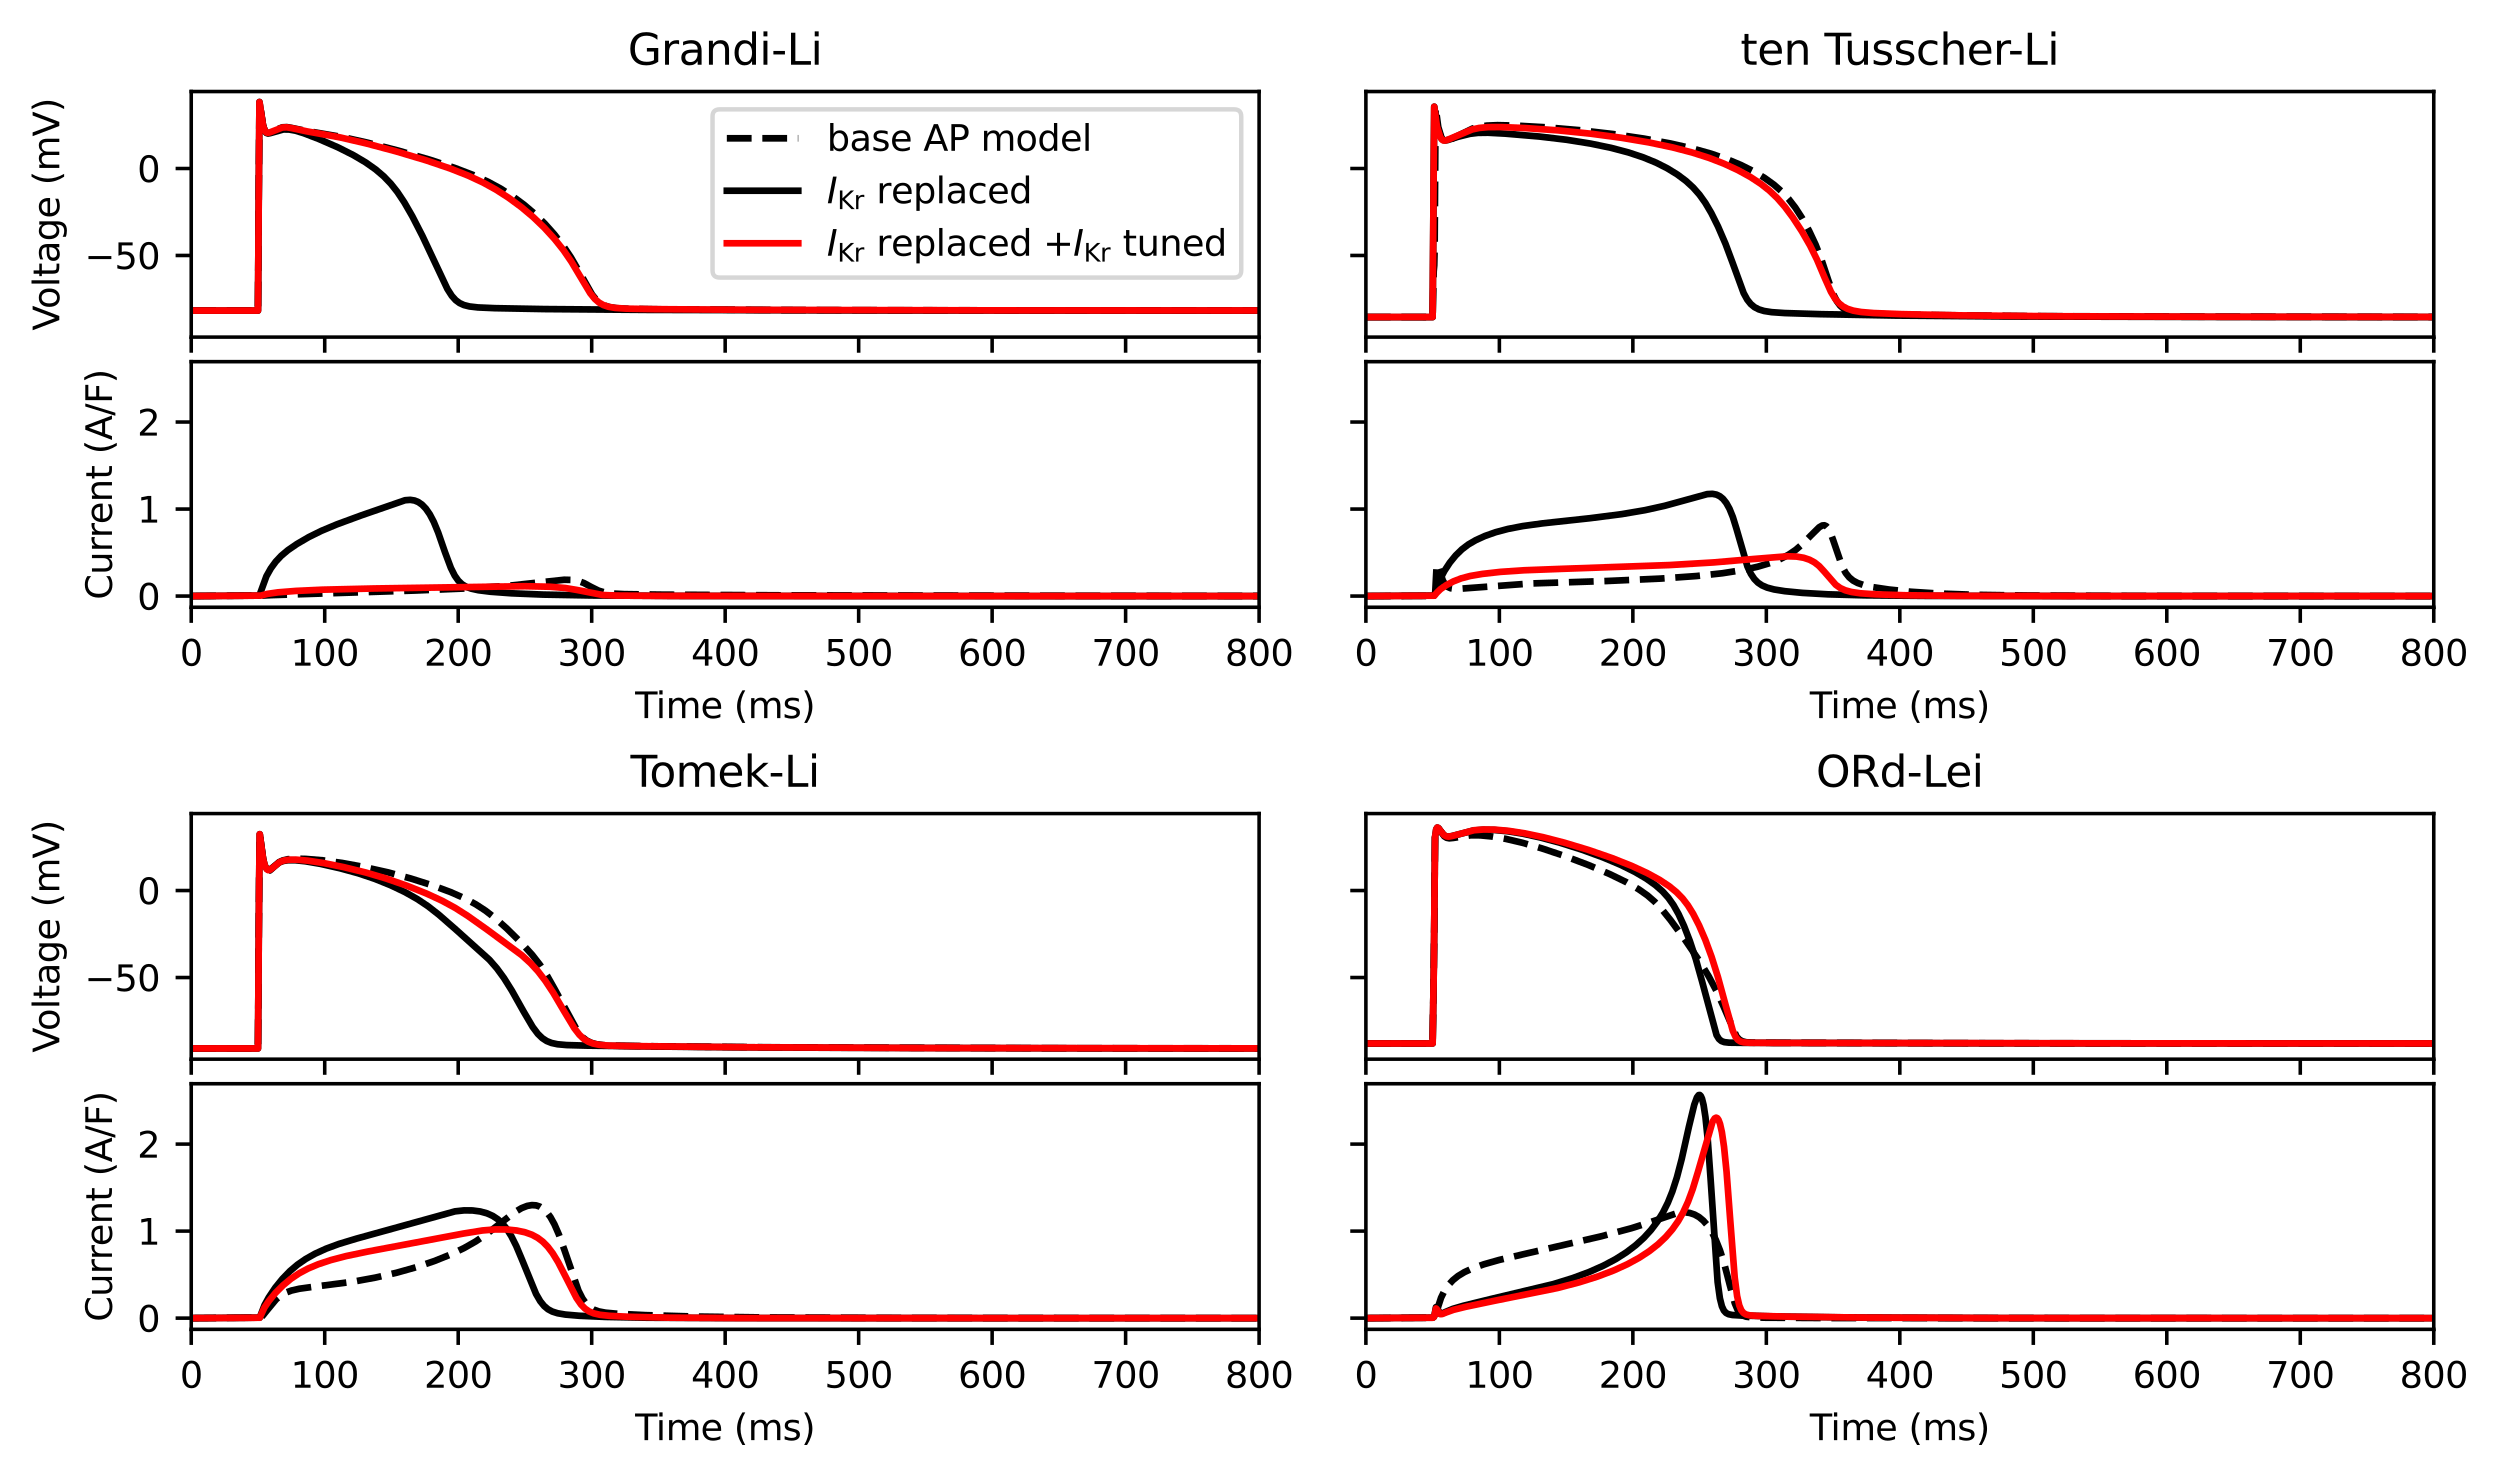 <?xml version="1.0" encoding="utf-8" standalone="no"?>
<!DOCTYPE svg PUBLIC "-//W3C//DTD SVG 1.1//EN"
  "http://www.w3.org/Graphics/SVG/1.1/DTD/svg11.dtd">
<svg xmlns:xlink="http://www.w3.org/1999/xlink" width="559.861pt" height="331.38pt" viewBox="0 0 559.861 331.38" xmlns="http://www.w3.org/2000/svg" version="1.1">
 <defs>
  <style type="text/css">*{stroke-linejoin: round; stroke-linecap: butt}</style>
 </defs>
 <g id="figure_1">
  <g id="patch_1">
   <path d="M 0 331.38 
L 559.861 331.38 
L 559.861 0 
L 0 0 
z
" style="fill: #ffffff"/>
  </g>
  <g id="axes_1">
   <g id="patch_2">
    <path d="M 42.826 75.495 
L 281.969 75.495 
L 281.969 20.494 
L 42.826 20.494 
z
" style="fill: #ffffff"/>
   </g>
   <g id="matplotlib.axis_1">
    <g id="xtick_1">
     <g id="line2d_1">
      <defs>
       <path id="m13e5b67646" d="M 0 0 
L 0 3.5 
" style="stroke: #000000; stroke-width: 0.8"/>
      </defs>
      <g>
       <use xlink:href="#m13e5b67646" x="42.826" y="75.495" style="stroke: #000000; stroke-width: 0.8"/>
      </g>
     </g>
    </g>
    <g id="xtick_2">
     <g id="line2d_2">
      <g>
       <use xlink:href="#m13e5b67646" x="72.719" y="75.495" style="stroke: #000000; stroke-width: 0.8"/>
      </g>
     </g>
    </g>
    <g id="xtick_3">
     <g id="line2d_3">
      <g>
       <use xlink:href="#m13e5b67646" x="102.612" y="75.495" style="stroke: #000000; stroke-width: 0.8"/>
      </g>
     </g>
    </g>
    <g id="xtick_4">
     <g id="line2d_4">
      <g>
       <use xlink:href="#m13e5b67646" x="132.505" y="75.495" style="stroke: #000000; stroke-width: 0.8"/>
      </g>
     </g>
    </g>
    <g id="xtick_5">
     <g id="line2d_5">
      <g>
       <use xlink:href="#m13e5b67646" x="162.398" y="75.495" style="stroke: #000000; stroke-width: 0.8"/>
      </g>
     </g>
    </g>
    <g id="xtick_6">
     <g id="line2d_6">
      <g>
       <use xlink:href="#m13e5b67646" x="192.291" y="75.495" style="stroke: #000000; stroke-width: 0.8"/>
      </g>
     </g>
    </g>
    <g id="xtick_7">
     <g id="line2d_7">
      <g>
       <use xlink:href="#m13e5b67646" x="222.183" y="75.495" style="stroke: #000000; stroke-width: 0.8"/>
      </g>
     </g>
    </g>
    <g id="xtick_8">
     <g id="line2d_8">
      <g>
       <use xlink:href="#m13e5b67646" x="252.076" y="75.495" style="stroke: #000000; stroke-width: 0.8"/>
      </g>
     </g>
    </g>
    <g id="xtick_9">
     <g id="line2d_9">
      <g>
       <use xlink:href="#m13e5b67646" x="281.969" y="75.495" style="stroke: #000000; stroke-width: 0.8"/>
      </g>
     </g>
    </g>
   </g>
   <g id="matplotlib.axis_2">
    <g id="ytick_1">
     <g id="line2d_10">
      <defs>
       <path id="m0414866ebd" d="M 0 0 
L -3.5 0 
" style="stroke: #000000; stroke-width: 0.8"/>
      </defs>
      <g>
       <use xlink:href="#m0414866ebd" x="42.826" y="57.211" style="stroke: #000000; stroke-width: 0.8"/>
      </g>
     </g>
     <g id="text_1">
      <!-- −50 -->
      <g transform="translate(18.942 60.25) scale(0.08 -0.08)">
       <defs>
        <path id="DejaVuSans-2212" d="M 678 2272 
L 4684 2272 
L 4684 1741 
L 678 1741 
L 678 2272 
z
" transform="scale(0.016)"/>
        <path id="DejaVuSans-35" d="M 691 4666 
L 3169 4666 
L 3169 4134 
L 1269 4134 
L 1269 2991 
Q 1406 3038 1543 3061 
Q 1681 3084 1819 3084 
Q 2600 3084 3056 2656 
Q 3513 2228 3513 1497 
Q 3513 744 3044 326 
Q 2575 -91 1722 -91 
Q 1428 -91 1123 -41 
Q 819 9 494 109 
L 494 744 
Q 775 591 1075 516 
Q 1375 441 1709 441 
Q 2250 441 2565 725 
Q 2881 1009 2881 1497 
Q 2881 1984 2565 2268 
Q 2250 2553 1709 2553 
Q 1456 2553 1204 2497 
Q 953 2441 691 2322 
L 691 4666 
z
" transform="scale(0.016)"/>
        <path id="DejaVuSans-30" d="M 2034 4250 
Q 1547 4250 1301 3770 
Q 1056 3291 1056 2328 
Q 1056 1369 1301 889 
Q 1547 409 2034 409 
Q 2525 409 2770 889 
Q 3016 1369 3016 2328 
Q 3016 3291 2770 3770 
Q 2525 4250 2034 4250 
z
M 2034 4750 
Q 2819 4750 3233 4129 
Q 3647 3509 3647 2328 
Q 3647 1150 3233 529 
Q 2819 -91 2034 -91 
Q 1250 -91 836 529 
Q 422 1150 422 2328 
Q 422 3509 836 4129 
Q 1250 4750 2034 4750 
z
" transform="scale(0.016)"/>
       </defs>
       <use xlink:href="#DejaVuSans-2212"/>
       <use xlink:href="#DejaVuSans-35" x="83.789"/>
       <use xlink:href="#DejaVuSans-30" x="147.412"/>
      </g>
     </g>
    </g>
    <g id="ytick_2">
     <g id="line2d_11">
      <g>
       <use xlink:href="#m0414866ebd" x="42.826" y="37.734" style="stroke: #000000; stroke-width: 0.8"/>
      </g>
     </g>
     <g id="text_2">
      <!-- 0 -->
      <g transform="translate(30.736 40.773) scale(0.08 -0.08)">
       <use xlink:href="#DejaVuSans-30"/>
      </g>
     </g>
    </g>
    <g id="text_3">
     <!-- Voltage (mV) -->
     <g transform="translate(13.279 74.025) rotate(-90) scale(0.08 -0.08)">
      <defs>
       <path id="DejaVuSans-56" d="M 1831 0 
L 50 4666 
L 709 4666 
L 2188 738 
L 3669 4666 
L 4325 4666 
L 2547 0 
L 1831 0 
z
" transform="scale(0.016)"/>
       <path id="DejaVuSans-6f" d="M 1959 3097 
Q 1497 3097 1228 2736 
Q 959 2375 959 1747 
Q 959 1119 1226 758 
Q 1494 397 1959 397 
Q 2419 397 2687 759 
Q 2956 1122 2956 1747 
Q 2956 2369 2687 2733 
Q 2419 3097 1959 3097 
z
M 1959 3584 
Q 2709 3584 3137 3096 
Q 3566 2609 3566 1747 
Q 3566 888 3137 398 
Q 2709 -91 1959 -91 
Q 1206 -91 779 398 
Q 353 888 353 1747 
Q 353 2609 779 3096 
Q 1206 3584 1959 3584 
z
" transform="scale(0.016)"/>
       <path id="DejaVuSans-6c" d="M 603 4863 
L 1178 4863 
L 1178 0 
L 603 0 
L 603 4863 
z
" transform="scale(0.016)"/>
       <path id="DejaVuSans-74" d="M 1172 4494 
L 1172 3500 
L 2356 3500 
L 2356 3053 
L 1172 3053 
L 1172 1153 
Q 1172 725 1289 603 
Q 1406 481 1766 481 
L 2356 481 
L 2356 0 
L 1766 0 
Q 1100 0 847 248 
Q 594 497 594 1153 
L 594 3053 
L 172 3053 
L 172 3500 
L 594 3500 
L 594 4494 
L 1172 4494 
z
" transform="scale(0.016)"/>
       <path id="DejaVuSans-61" d="M 2194 1759 
Q 1497 1759 1228 1600 
Q 959 1441 959 1056 
Q 959 750 1161 570 
Q 1363 391 1709 391 
Q 2188 391 2477 730 
Q 2766 1069 2766 1631 
L 2766 1759 
L 2194 1759 
z
M 3341 1997 
L 3341 0 
L 2766 0 
L 2766 531 
Q 2569 213 2275 61 
Q 1981 -91 1556 -91 
Q 1019 -91 701 211 
Q 384 513 384 1019 
Q 384 1609 779 1909 
Q 1175 2209 1959 2209 
L 2766 2209 
L 2766 2266 
Q 2766 2663 2505 2880 
Q 2244 3097 1772 3097 
Q 1472 3097 1187 3025 
Q 903 2953 641 2809 
L 641 3341 
Q 956 3463 1253 3523 
Q 1550 3584 1831 3584 
Q 2591 3584 2966 3190 
Q 3341 2797 3341 1997 
z
" transform="scale(0.016)"/>
       <path id="DejaVuSans-67" d="M 2906 1791 
Q 2906 2416 2648 2759 
Q 2391 3103 1925 3103 
Q 1463 3103 1205 2759 
Q 947 2416 947 1791 
Q 947 1169 1205 825 
Q 1463 481 1925 481 
Q 2391 481 2648 825 
Q 2906 1169 2906 1791 
z
M 3481 434 
Q 3481 -459 3084 -895 
Q 2688 -1331 1869 -1331 
Q 1566 -1331 1297 -1286 
Q 1028 -1241 775 -1147 
L 775 -588 
Q 1028 -725 1275 -790 
Q 1522 -856 1778 -856 
Q 2344 -856 2625 -561 
Q 2906 -266 2906 331 
L 2906 616 
Q 2728 306 2450 153 
Q 2172 0 1784 0 
Q 1141 0 747 490 
Q 353 981 353 1791 
Q 353 2603 747 3093 
Q 1141 3584 1784 3584 
Q 2172 3584 2450 3431 
Q 2728 3278 2906 2969 
L 2906 3500 
L 3481 3500 
L 3481 434 
z
" transform="scale(0.016)"/>
       <path id="DejaVuSans-65" d="M 3597 1894 
L 3597 1613 
L 953 1613 
Q 991 1019 1311 708 
Q 1631 397 2203 397 
Q 2534 397 2845 478 
Q 3156 559 3463 722 
L 3463 178 
Q 3153 47 2828 -22 
Q 2503 -91 2169 -91 
Q 1331 -91 842 396 
Q 353 884 353 1716 
Q 353 2575 817 3079 
Q 1281 3584 2069 3584 
Q 2775 3584 3186 3129 
Q 3597 2675 3597 1894 
z
M 3022 2063 
Q 3016 2534 2758 2815 
Q 2500 3097 2075 3097 
Q 1594 3097 1305 2825 
Q 1016 2553 972 2059 
L 3022 2063 
z
" transform="scale(0.016)"/>
       <path id="DejaVuSans-20" transform="scale(0.016)"/>
       <path id="DejaVuSans-28" d="M 1984 4856 
Q 1566 4138 1362 3434 
Q 1159 2731 1159 2009 
Q 1159 1288 1364 580 
Q 1569 -128 1984 -844 
L 1484 -844 
Q 1016 -109 783 600 
Q 550 1309 550 2009 
Q 550 2706 781 3412 
Q 1013 4119 1484 4856 
L 1984 4856 
z
" transform="scale(0.016)"/>
       <path id="DejaVuSans-6d" d="M 3328 2828 
Q 3544 3216 3844 3400 
Q 4144 3584 4550 3584 
Q 5097 3584 5394 3201 
Q 5691 2819 5691 2113 
L 5691 0 
L 5113 0 
L 5113 2094 
Q 5113 2597 4934 2840 
Q 4756 3084 4391 3084 
Q 3944 3084 3684 2787 
Q 3425 2491 3425 1978 
L 3425 0 
L 2847 0 
L 2847 2094 
Q 2847 2600 2669 2842 
Q 2491 3084 2119 3084 
Q 1678 3084 1418 2786 
Q 1159 2488 1159 1978 
L 1159 0 
L 581 0 
L 581 3500 
L 1159 3500 
L 1159 2956 
Q 1356 3278 1631 3431 
Q 1906 3584 2284 3584 
Q 2666 3584 2933 3390 
Q 3200 3197 3328 2828 
z
" transform="scale(0.016)"/>
       <path id="DejaVuSans-29" d="M 513 4856 
L 1013 4856 
Q 1481 4119 1714 3412 
Q 1947 2706 1947 2009 
Q 1947 1309 1714 600 
Q 1481 -109 1013 -844 
L 513 -844 
Q 928 -128 1133 580 
Q 1338 1288 1338 2009 
Q 1338 2731 1133 3434 
Q 928 4138 513 4856 
z
" transform="scale(0.016)"/>
      </defs>
      <use xlink:href="#DejaVuSans-56"/>
      <use xlink:href="#DejaVuSans-6f" x="60.658"/>
      <use xlink:href="#DejaVuSans-6c" x="121.84"/>
      <use xlink:href="#DejaVuSans-74" x="149.623"/>
      <use xlink:href="#DejaVuSans-61" x="188.832"/>
      <use xlink:href="#DejaVuSans-67" x="250.111"/>
      <use xlink:href="#DejaVuSans-65" x="313.588"/>
      <use xlink:href="#DejaVuSans-20" x="375.111"/>
      <use xlink:href="#DejaVuSans-28" x="406.898"/>
      <use xlink:href="#DejaVuSans-6d" x="445.912"/>
      <use xlink:href="#DejaVuSans-56" x="543.324"/>
      <use xlink:href="#DejaVuSans-29" x="611.732"/>
     </g>
    </g>
   </g>
   <g id="line2d_12">
    <path d="M 42.826 69.551 
L 57.773 69.551 
L 57.952 42.943 
L 58.102 22.863 
L 58.251 23.789 
L 58.909 28.113 
L 59.297 29.243 
L 59.656 29.655 
L 60.015 29.737 
L 60.523 29.593 
L 63.243 28.509 
L 64.23 28.46 
L 65.306 28.646 
L 68.295 29.262 
L 76.635 30.684 
L 82.345 31.96 
L 89.16 33.718 
L 96.245 35.768 
L 101.805 37.595 
L 105.93 39.175 
L 109.218 40.668 
L 112.028 42.185 
L 114.659 43.859 
L 117.289 45.798 
L 119.741 47.873 
L 121.983 50.066 
L 124.135 52.482 
L 126.108 55.025 
L 127.871 57.662 
L 129.605 60.67 
L 132.595 65.965 
L 133.551 67.14 
L 134.448 67.904 
L 135.404 68.427 
L 136.54 68.783 
L 138.095 69.018 
L 140.755 69.161 
L 148.617 69.277 
L 175.61 69.431 
L 238.744 69.522 
L 281.999 69.539 
L 281.999 69.539 
" clip-path="url(#p108cf66ca7)" style="fill: none; stroke-dasharray: 5.55,2.4; stroke-dashoffset: 0; stroke: #000000; stroke-width: 1.5"/>
   </g>
   <g id="line2d_13">
    <path d="M 42.826 69.568 
L 57.773 69.569 
L 57.952 42.978 
L 58.102 22.831 
L 58.251 23.764 
L 58.909 28.145 
L 59.297 29.319 
L 59.656 29.775 
L 60.015 29.901 
L 60.523 29.818 
L 63.452 28.993 
L 64.708 29.005 
L 66.113 29.25 
L 67.996 29.825 
L 71.434 31.148 
L 75.708 33.013 
L 79.146 34.747 
L 81.896 36.374 
L 84.108 37.933 
L 85.932 39.488 
L 87.516 41.135 
L 88.981 42.981 
L 90.535 45.312 
L 92.329 48.422 
L 94.601 52.847 
L 97.321 58.62 
L 100.191 64.712 
L 101.177 66.254 
L 102.044 67.218 
L 102.911 67.863 
L 103.897 68.316 
L 105.153 68.631 
L 107.036 68.848 
L 110.803 69.012 
L 121.953 69.217 
L 144.91 69.398 
L 192.41 69.515 
L 281.999 69.56 
L 281.999 69.56 
" clip-path="url(#p108cf66ca7)" style="fill: none; stroke: #000000; stroke-width: 1.5; stroke-linecap: square"/>
   </g>
   <g id="line2d_14">
    <path d="M 42.826 69.55 
L 57.773 69.551 
L 57.952 42.941 
L 58.102 22.864 
L 58.251 23.791 
L 58.909 28.12 
L 59.297 29.253 
L 59.656 29.668 
L 60.015 29.753 
L 60.523 29.614 
L 63.243 28.556 
L 64.23 28.51 
L 65.306 28.693 
L 68.743 29.42 
L 76.157 30.772 
L 81.896 32.096 
L 88.622 33.881 
L 95.438 35.915 
L 100.818 37.74 
L 104.884 39.345 
L 108.172 40.877 
L 111.042 42.456 
L 113.852 44.26 
L 116.751 46.391 
L 119.382 48.596 
L 121.833 50.947 
L 124.165 53.492 
L 126.168 56.002 
L 127.931 58.565 
L 129.814 61.72 
L 132.176 65.662 
L 133.222 66.953 
L 134.149 67.76 
L 135.135 68.323 
L 136.271 68.704 
L 137.766 68.958 
L 140.217 69.118 
L 146.435 69.233 
L 170.349 69.398 
L 223.499 69.506 
L 281.999 69.537 
L 281.999 69.537 
" clip-path="url(#p108cf66ca7)" style="fill: none; stroke: #ff0000; stroke-width: 1.5; stroke-linecap: square"/>
   </g>
   <g id="patch_3">
    <path d="M 42.826 75.495 
L 42.826 20.494 
" style="fill: none; stroke: #000000; stroke-width: 0.8; stroke-linejoin: miter; stroke-linecap: square"/>
   </g>
   <g id="patch_4">
    <path d="M 281.969 75.495 
L 281.969 20.494 
" style="fill: none; stroke: #000000; stroke-width: 0.8; stroke-linejoin: miter; stroke-linecap: square"/>
   </g>
   <g id="patch_5">
    <path d="M 42.826 75.495 
L 281.969 75.495 
" style="fill: none; stroke: #000000; stroke-width: 0.8; stroke-linejoin: miter; stroke-linecap: square"/>
   </g>
   <g id="patch_6">
    <path d="M 42.826 20.494 
L 281.969 20.494 
" style="fill: none; stroke: #000000; stroke-width: 0.8; stroke-linejoin: miter; stroke-linecap: square"/>
   </g>
   <g id="text_4">
    <!-- Grandi-Li -->
    <g transform="translate(140.601 14.495) scale(0.096 -0.096)">
     <defs>
      <path id="DejaVuSans-47" d="M 3809 666 
L 3809 1919 
L 2778 1919 
L 2778 2438 
L 4434 2438 
L 4434 434 
Q 4069 175 3628 42 
Q 3188 -91 2688 -91 
Q 1594 -91 976 548 
Q 359 1188 359 2328 
Q 359 3472 976 4111 
Q 1594 4750 2688 4750 
Q 3144 4750 3555 4637 
Q 3966 4525 4313 4306 
L 4313 3634 
Q 3963 3931 3569 4081 
Q 3175 4231 2741 4231 
Q 1884 4231 1454 3753 
Q 1025 3275 1025 2328 
Q 1025 1384 1454 906 
Q 1884 428 2741 428 
Q 3075 428 3337 486 
Q 3600 544 3809 666 
z
" transform="scale(0.016)"/>
      <path id="DejaVuSans-72" d="M 2631 2963 
Q 2534 3019 2420 3045 
Q 2306 3072 2169 3072 
Q 1681 3072 1420 2755 
Q 1159 2438 1159 1844 
L 1159 0 
L 581 0 
L 581 3500 
L 1159 3500 
L 1159 2956 
Q 1341 3275 1631 3429 
Q 1922 3584 2338 3584 
Q 2397 3584 2469 3576 
Q 2541 3569 2628 3553 
L 2631 2963 
z
" transform="scale(0.016)"/>
      <path id="DejaVuSans-6e" d="M 3513 2113 
L 3513 0 
L 2938 0 
L 2938 2094 
Q 2938 2591 2744 2837 
Q 2550 3084 2163 3084 
Q 1697 3084 1428 2787 
Q 1159 2491 1159 1978 
L 1159 0 
L 581 0 
L 581 3500 
L 1159 3500 
L 1159 2956 
Q 1366 3272 1645 3428 
Q 1925 3584 2291 3584 
Q 2894 3584 3203 3211 
Q 3513 2838 3513 2113 
z
" transform="scale(0.016)"/>
      <path id="DejaVuSans-64" d="M 2906 2969 
L 2906 4863 
L 3481 4863 
L 3481 0 
L 2906 0 
L 2906 525 
Q 2725 213 2448 61 
Q 2172 -91 1784 -91 
Q 1150 -91 751 415 
Q 353 922 353 1747 
Q 353 2572 751 3078 
Q 1150 3584 1784 3584 
Q 2172 3584 2448 3432 
Q 2725 3281 2906 2969 
z
M 947 1747 
Q 947 1113 1208 752 
Q 1469 391 1925 391 
Q 2381 391 2643 752 
Q 2906 1113 2906 1747 
Q 2906 2381 2643 2742 
Q 2381 3103 1925 3103 
Q 1469 3103 1208 2742 
Q 947 2381 947 1747 
z
" transform="scale(0.016)"/>
      <path id="DejaVuSans-69" d="M 603 3500 
L 1178 3500 
L 1178 0 
L 603 0 
L 603 3500 
z
M 603 4863 
L 1178 4863 
L 1178 4134 
L 603 4134 
L 603 4863 
z
" transform="scale(0.016)"/>
      <path id="DejaVuSans-2d" d="M 313 2009 
L 1997 2009 
L 1997 1497 
L 313 1497 
L 313 2009 
z
" transform="scale(0.016)"/>
      <path id="DejaVuSans-4c" d="M 628 4666 
L 1259 4666 
L 1259 531 
L 3531 531 
L 3531 0 
L 628 0 
L 628 4666 
z
" transform="scale(0.016)"/>
     </defs>
     <use xlink:href="#DejaVuSans-47"/>
     <use xlink:href="#DejaVuSans-72" x="77.49"/>
     <use xlink:href="#DejaVuSans-61" x="118.604"/>
     <use xlink:href="#DejaVuSans-6e" x="179.883"/>
     <use xlink:href="#DejaVuSans-64" x="243.262"/>
     <use xlink:href="#DejaVuSans-69" x="306.738"/>
     <use xlink:href="#DejaVuSans-2d" x="334.521"/>
     <use xlink:href="#DejaVuSans-4c" x="370.605"/>
     <use xlink:href="#DejaVuSans-69" x="426.318"/>
    </g>
   </g>
   <g id="legend_1">
    <g id="patch_7">
     <path d="M 161.169 62.157 
L 276.369 62.157 
Q 277.969 62.157 277.969 60.557 
L 277.969 26.095 
Q 277.969 24.494 276.369 24.494 
L 161.169 24.494 
Q 159.569 24.494 159.569 26.095 
L 159.569 60.557 
Q 159.569 62.157 161.169 62.157 
z
" style="fill: #ffffff; opacity: 0.8; stroke: #cccccc; stroke-linejoin: miter"/>
    </g>
    <g id="line2d_15">
     <path d="M 162.769 30.973 
L 170.769 30.973 
L 178.769 30.973 
" style="fill: none; stroke-dasharray: 5.55,2.4; stroke-dashoffset: 0; stroke: #000000; stroke-width: 1.5"/>
    </g>
    <g id="text_5">
     <!-- base AP model -->
     <g transform="translate(185.169 33.773) scale(0.08 -0.08)">
      <defs>
       <path id="DejaVuSans-62" d="M 3116 1747 
Q 3116 2381 2855 2742 
Q 2594 3103 2138 3103 
Q 1681 3103 1420 2742 
Q 1159 2381 1159 1747 
Q 1159 1113 1420 752 
Q 1681 391 2138 391 
Q 2594 391 2855 752 
Q 3116 1113 3116 1747 
z
M 1159 2969 
Q 1341 3281 1617 3432 
Q 1894 3584 2278 3584 
Q 2916 3584 3314 3078 
Q 3713 2572 3713 1747 
Q 3713 922 3314 415 
Q 2916 -91 2278 -91 
Q 1894 -91 1617 61 
Q 1341 213 1159 525 
L 1159 0 
L 581 0 
L 581 4863 
L 1159 4863 
L 1159 2969 
z
" transform="scale(0.016)"/>
       <path id="DejaVuSans-73" d="M 2834 3397 
L 2834 2853 
Q 2591 2978 2328 3040 
Q 2066 3103 1784 3103 
Q 1356 3103 1142 2972 
Q 928 2841 928 2578 
Q 928 2378 1081 2264 
Q 1234 2150 1697 2047 
L 1894 2003 
Q 2506 1872 2764 1633 
Q 3022 1394 3022 966 
Q 3022 478 2636 193 
Q 2250 -91 1575 -91 
Q 1294 -91 989 -36 
Q 684 19 347 128 
L 347 722 
Q 666 556 975 473 
Q 1284 391 1588 391 
Q 1994 391 2212 530 
Q 2431 669 2431 922 
Q 2431 1156 2273 1281 
Q 2116 1406 1581 1522 
L 1381 1569 
Q 847 1681 609 1914 
Q 372 2147 372 2553 
Q 372 3047 722 3315 
Q 1072 3584 1716 3584 
Q 2034 3584 2315 3537 
Q 2597 3491 2834 3397 
z
" transform="scale(0.016)"/>
       <path id="DejaVuSans-41" d="M 2188 4044 
L 1331 1722 
L 3047 1722 
L 2188 4044 
z
M 1831 4666 
L 2547 4666 
L 4325 0 
L 3669 0 
L 3244 1197 
L 1141 1197 
L 716 0 
L 50 0 
L 1831 4666 
z
" transform="scale(0.016)"/>
       <path id="DejaVuSans-50" d="M 1259 4147 
L 1259 2394 
L 2053 2394 
Q 2494 2394 2734 2622 
Q 2975 2850 2975 3272 
Q 2975 3691 2734 3919 
Q 2494 4147 2053 4147 
L 1259 4147 
z
M 628 4666 
L 2053 4666 
Q 2838 4666 3239 4311 
Q 3641 3956 3641 3272 
Q 3641 2581 3239 2228 
Q 2838 1875 2053 1875 
L 1259 1875 
L 1259 0 
L 628 0 
L 628 4666 
z
" transform="scale(0.016)"/>
      </defs>
      <use xlink:href="#DejaVuSans-62"/>
      <use xlink:href="#DejaVuSans-61" x="63.477"/>
      <use xlink:href="#DejaVuSans-73" x="124.756"/>
      <use xlink:href="#DejaVuSans-65" x="176.855"/>
      <use xlink:href="#DejaVuSans-20" x="238.379"/>
      <use xlink:href="#DejaVuSans-41" x="270.166"/>
      <use xlink:href="#DejaVuSans-50" x="338.574"/>
      <use xlink:href="#DejaVuSans-20" x="398.877"/>
      <use xlink:href="#DejaVuSans-6d" x="430.664"/>
      <use xlink:href="#DejaVuSans-6f" x="528.076"/>
      <use xlink:href="#DejaVuSans-64" x="589.258"/>
      <use xlink:href="#DejaVuSans-65" x="652.734"/>
      <use xlink:href="#DejaVuSans-6c" x="714.258"/>
     </g>
    </g>
    <g id="line2d_16">
     <path d="M 162.769 42.717 
L 170.769 42.717 
L 178.769 42.717 
" style="fill: none; stroke: #000000; stroke-width: 1.5; stroke-linecap: square"/>
    </g>
    <g id="text_6">
     <!-- $I_\mathrm{Kr}$ replaced -->
     <g transform="translate(185.169 45.517) scale(0.08 -0.08)">
      <defs>
       <path id="DejaVuSans-Oblique-49" d="M 1081 4666 
L 1716 4666 
L 806 0 
L 172 0 
L 1081 4666 
z
" transform="scale(0.016)"/>
       <path id="DejaVuSans-4b" d="M 628 4666 
L 1259 4666 
L 1259 2694 
L 3353 4666 
L 4166 4666 
L 1850 2491 
L 4331 0 
L 3500 0 
L 1259 2247 
L 1259 0 
L 628 0 
L 628 4666 
z
" transform="scale(0.016)"/>
       <path id="DejaVuSans-70" d="M 1159 525 
L 1159 -1331 
L 581 -1331 
L 581 3500 
L 1159 3500 
L 1159 2969 
Q 1341 3281 1617 3432 
Q 1894 3584 2278 3584 
Q 2916 3584 3314 3078 
Q 3713 2572 3713 1747 
Q 3713 922 3314 415 
Q 2916 -91 2278 -91 
Q 1894 -91 1617 61 
Q 1341 213 1159 525 
z
M 3116 1747 
Q 3116 2381 2855 2742 
Q 2594 3103 2138 3103 
Q 1681 3103 1420 2742 
Q 1159 2381 1159 1747 
Q 1159 1113 1420 752 
Q 1681 391 2138 391 
Q 2594 391 2855 752 
Q 3116 1113 3116 1747 
z
" transform="scale(0.016)"/>
       <path id="DejaVuSans-63" d="M 3122 3366 
L 3122 2828 
Q 2878 2963 2633 3030 
Q 2388 3097 2138 3097 
Q 1578 3097 1268 2742 
Q 959 2388 959 1747 
Q 959 1106 1268 751 
Q 1578 397 2138 397 
Q 2388 397 2633 464 
Q 2878 531 3122 666 
L 3122 134 
Q 2881 22 2623 -34 
Q 2366 -91 2075 -91 
Q 1284 -91 818 406 
Q 353 903 353 1747 
Q 353 2603 823 3093 
Q 1294 3584 2113 3584 
Q 2378 3584 2631 3529 
Q 2884 3475 3122 3366 
z
" transform="scale(0.016)"/>
      </defs>
      <use xlink:href="#DejaVuSans-Oblique-49" transform="translate(0 0.016)"/>
      <use xlink:href="#DejaVuSans-4b" transform="translate(29.492 -16.391) scale(0.7)"/>
      <use xlink:href="#DejaVuSans-72" transform="translate(75.396 -16.391) scale(0.7)"/>
      <use xlink:href="#DejaVuSans-20" transform="translate(106.909 0.016)"/>
      <use xlink:href="#DejaVuSans-72" transform="translate(138.696 0.016)"/>
      <use xlink:href="#DejaVuSans-65" transform="translate(179.81 0.016)"/>
      <use xlink:href="#DejaVuSans-70" transform="translate(241.333 0.016)"/>
      <use xlink:href="#DejaVuSans-6c" transform="translate(304.81 0.016)"/>
      <use xlink:href="#DejaVuSans-61" transform="translate(332.593 0.016)"/>
      <use xlink:href="#DejaVuSans-63" transform="translate(393.872 0.016)"/>
      <use xlink:href="#DejaVuSans-65" transform="translate(448.853 0.016)"/>
      <use xlink:href="#DejaVuSans-64" transform="translate(510.376 0.016)"/>
     </g>
    </g>
    <g id="line2d_17">
     <path d="M 162.769 54.477 
L 170.769 54.477 
L 178.769 54.477 
" style="fill: none; stroke: #ff0000; stroke-width: 1.5; stroke-linecap: square"/>
    </g>
    <g id="text_7">
     <!-- $I_\mathrm{Kr}$ replaced $+  I_\mathrm{Kr}$ tuned -->
     <g transform="translate(185.169 57.277) scale(0.08 -0.08)">
      <defs>
       <path id="DejaVuSans-2b" d="M 2944 4013 
L 2944 2272 
L 4684 2272 
L 4684 1741 
L 2944 1741 
L 2944 0 
L 2419 0 
L 2419 1741 
L 678 1741 
L 678 2272 
L 2419 2272 
L 2419 4013 
L 2944 4013 
z
" transform="scale(0.016)"/>
       <path id="DejaVuSans-75" d="M 544 1381 
L 544 3500 
L 1119 3500 
L 1119 1403 
Q 1119 906 1312 657 
Q 1506 409 1894 409 
Q 2359 409 2629 706 
Q 2900 1003 2900 1516 
L 2900 3500 
L 3475 3500 
L 3475 0 
L 2900 0 
L 2900 538 
Q 2691 219 2414 64 
Q 2138 -91 1772 -91 
Q 1169 -91 856 284 
Q 544 659 544 1381 
z
M 1991 3584 
L 1991 3584 
z
" transform="scale(0.016)"/>
      </defs>
      <use xlink:href="#DejaVuSans-Oblique-49" transform="translate(0 0.016)"/>
      <use xlink:href="#DejaVuSans-4b" transform="translate(29.492 -16.391) scale(0.7)"/>
      <use xlink:href="#DejaVuSans-72" transform="translate(75.396 -16.391) scale(0.7)"/>
      <use xlink:href="#DejaVuSans-20" transform="translate(106.909 0.016)"/>
      <use xlink:href="#DejaVuSans-72" transform="translate(138.696 0.016)"/>
      <use xlink:href="#DejaVuSans-65" transform="translate(179.81 0.016)"/>
      <use xlink:href="#DejaVuSans-70" transform="translate(241.333 0.016)"/>
      <use xlink:href="#DejaVuSans-6c" transform="translate(304.81 0.016)"/>
      <use xlink:href="#DejaVuSans-61" transform="translate(332.593 0.016)"/>
      <use xlink:href="#DejaVuSans-63" transform="translate(393.872 0.016)"/>
      <use xlink:href="#DejaVuSans-65" transform="translate(448.853 0.016)"/>
      <use xlink:href="#DejaVuSans-64" transform="translate(510.376 0.016)"/>
      <use xlink:href="#DejaVuSans-20" transform="translate(573.853 0.016)"/>
      <use xlink:href="#DejaVuSans-2b" transform="translate(605.64 0.016)"/>
      <use xlink:href="#DejaVuSans-Oblique-49" transform="translate(689.429 0.016)"/>
      <use xlink:href="#DejaVuSans-4b" transform="translate(718.921 -16.391) scale(0.7)"/>
      <use xlink:href="#DejaVuSans-72" transform="translate(764.824 -16.391) scale(0.7)"/>
      <use xlink:href="#DejaVuSans-20" transform="translate(796.338 0.016)"/>
      <use xlink:href="#DejaVuSans-74" transform="translate(828.125 0.016)"/>
      <use xlink:href="#DejaVuSans-75" transform="translate(867.334 0.016)"/>
      <use xlink:href="#DejaVuSans-6e" transform="translate(930.713 0.016)"/>
      <use xlink:href="#DejaVuSans-65" transform="translate(994.092 0.016)"/>
      <use xlink:href="#DejaVuSans-64" transform="translate(1055.615 0.016)"/>
     </g>
    </g>
   </g>
  </g>
  <g id="axes_2">
   <g id="patch_8">
    <path d="M 42.826 135.994 
L 281.969 135.994 
L 281.969 80.995 
L 42.826 80.995 
z
" style="fill: #ffffff"/>
   </g>
   <g id="matplotlib.axis_3">
    <g id="xtick_10">
     <g id="line2d_18">
      <g>
       <use xlink:href="#m13e5b67646" x="42.826" y="135.994" style="stroke: #000000; stroke-width: 0.8"/>
      </g>
     </g>
     <g id="text_8">
      <!-- 0 -->
      <g transform="translate(40.281 149.073) scale(0.08 -0.08)">
       <use xlink:href="#DejaVuSans-30"/>
      </g>
     </g>
    </g>
    <g id="xtick_11">
     <g id="line2d_19">
      <g>
       <use xlink:href="#m13e5b67646" x="72.719" y="135.994" style="stroke: #000000; stroke-width: 0.8"/>
      </g>
     </g>
     <g id="text_9">
      <!-- 100 -->
      <g transform="translate(65.084 149.073) scale(0.08 -0.08)">
       <defs>
        <path id="DejaVuSans-31" d="M 794 531 
L 1825 531 
L 1825 4091 
L 703 3866 
L 703 4441 
L 1819 4666 
L 2450 4666 
L 2450 531 
L 3481 531 
L 3481 0 
L 794 0 
L 794 531 
z
" transform="scale(0.016)"/>
       </defs>
       <use xlink:href="#DejaVuSans-31"/>
       <use xlink:href="#DejaVuSans-30" x="63.623"/>
       <use xlink:href="#DejaVuSans-30" x="127.246"/>
      </g>
     </g>
    </g>
    <g id="xtick_12">
     <g id="line2d_20">
      <g>
       <use xlink:href="#m13e5b67646" x="102.612" y="135.994" style="stroke: #000000; stroke-width: 0.8"/>
      </g>
     </g>
     <g id="text_10">
      <!-- 200 -->
      <g transform="translate(94.977 149.073) scale(0.08 -0.08)">
       <defs>
        <path id="DejaVuSans-32" d="M 1228 531 
L 3431 531 
L 3431 0 
L 469 0 
L 469 531 
Q 828 903 1448 1529 
Q 2069 2156 2228 2338 
Q 2531 2678 2651 2914 
Q 2772 3150 2772 3378 
Q 2772 3750 2511 3984 
Q 2250 4219 1831 4219 
Q 1534 4219 1204 4116 
Q 875 4013 500 3803 
L 500 4441 
Q 881 4594 1212 4672 
Q 1544 4750 1819 4750 
Q 2544 4750 2975 4387 
Q 3406 4025 3406 3419 
Q 3406 3131 3298 2873 
Q 3191 2616 2906 2266 
Q 2828 2175 2409 1742 
Q 1991 1309 1228 531 
z
" transform="scale(0.016)"/>
       </defs>
       <use xlink:href="#DejaVuSans-32"/>
       <use xlink:href="#DejaVuSans-30" x="63.623"/>
       <use xlink:href="#DejaVuSans-30" x="127.246"/>
      </g>
     </g>
    </g>
    <g id="xtick_13">
     <g id="line2d_21">
      <g>
       <use xlink:href="#m13e5b67646" x="132.505" y="135.994" style="stroke: #000000; stroke-width: 0.8"/>
      </g>
     </g>
     <g id="text_11">
      <!-- 300 -->
      <g transform="translate(124.87 149.073) scale(0.08 -0.08)">
       <defs>
        <path id="DejaVuSans-33" d="M 2597 2516 
Q 3050 2419 3304 2112 
Q 3559 1806 3559 1356 
Q 3559 666 3084 287 
Q 2609 -91 1734 -91 
Q 1441 -91 1130 -33 
Q 819 25 488 141 
L 488 750 
Q 750 597 1062 519 
Q 1375 441 1716 441 
Q 2309 441 2620 675 
Q 2931 909 2931 1356 
Q 2931 1769 2642 2001 
Q 2353 2234 1838 2234 
L 1294 2234 
L 1294 2753 
L 1863 2753 
Q 2328 2753 2575 2939 
Q 2822 3125 2822 3475 
Q 2822 3834 2567 4026 
Q 2313 4219 1838 4219 
Q 1578 4219 1281 4162 
Q 984 4106 628 3988 
L 628 4550 
Q 988 4650 1302 4700 
Q 1616 4750 1894 4750 
Q 2613 4750 3031 4423 
Q 3450 4097 3450 3541 
Q 3450 3153 3228 2886 
Q 3006 2619 2597 2516 
z
" transform="scale(0.016)"/>
       </defs>
       <use xlink:href="#DejaVuSans-33"/>
       <use xlink:href="#DejaVuSans-30" x="63.623"/>
       <use xlink:href="#DejaVuSans-30" x="127.246"/>
      </g>
     </g>
    </g>
    <g id="xtick_14">
     <g id="line2d_22">
      <g>
       <use xlink:href="#m13e5b67646" x="162.398" y="135.994" style="stroke: #000000; stroke-width: 0.8"/>
      </g>
     </g>
     <g id="text_12">
      <!-- 400 -->
      <g transform="translate(154.763 149.073) scale(0.08 -0.08)">
       <defs>
        <path id="DejaVuSans-34" d="M 2419 4116 
L 825 1625 
L 2419 1625 
L 2419 4116 
z
M 2253 4666 
L 3047 4666 
L 3047 1625 
L 3713 1625 
L 3713 1100 
L 3047 1100 
L 3047 0 
L 2419 0 
L 2419 1100 
L 313 1100 
L 313 1709 
L 2253 4666 
z
" transform="scale(0.016)"/>
       </defs>
       <use xlink:href="#DejaVuSans-34"/>
       <use xlink:href="#DejaVuSans-30" x="63.623"/>
       <use xlink:href="#DejaVuSans-30" x="127.246"/>
      </g>
     </g>
    </g>
    <g id="xtick_15">
     <g id="line2d_23">
      <g>
       <use xlink:href="#m13e5b67646" x="192.291" y="135.994" style="stroke: #000000; stroke-width: 0.8"/>
      </g>
     </g>
     <g id="text_13">
      <!-- 500 -->
      <g transform="translate(184.656 149.073) scale(0.08 -0.08)">
       <use xlink:href="#DejaVuSans-35"/>
       <use xlink:href="#DejaVuSans-30" x="63.623"/>
       <use xlink:href="#DejaVuSans-30" x="127.246"/>
      </g>
     </g>
    </g>
    <g id="xtick_16">
     <g id="line2d_24">
      <g>
       <use xlink:href="#m13e5b67646" x="222.183" y="135.994" style="stroke: #000000; stroke-width: 0.8"/>
      </g>
     </g>
     <g id="text_14">
      <!-- 600 -->
      <g transform="translate(214.548 149.073) scale(0.08 -0.08)">
       <defs>
        <path id="DejaVuSans-36" d="M 2113 2584 
Q 1688 2584 1439 2293 
Q 1191 2003 1191 1497 
Q 1191 994 1439 701 
Q 1688 409 2113 409 
Q 2538 409 2786 701 
Q 3034 994 3034 1497 
Q 3034 2003 2786 2293 
Q 2538 2584 2113 2584 
z
M 3366 4563 
L 3366 3988 
Q 3128 4100 2886 4159 
Q 2644 4219 2406 4219 
Q 1781 4219 1451 3797 
Q 1122 3375 1075 2522 
Q 1259 2794 1537 2939 
Q 1816 3084 2150 3084 
Q 2853 3084 3261 2657 
Q 3669 2231 3669 1497 
Q 3669 778 3244 343 
Q 2819 -91 2113 -91 
Q 1303 -91 875 529 
Q 447 1150 447 2328 
Q 447 3434 972 4092 
Q 1497 4750 2381 4750 
Q 2619 4750 2861 4703 
Q 3103 4656 3366 4563 
z
" transform="scale(0.016)"/>
       </defs>
       <use xlink:href="#DejaVuSans-36"/>
       <use xlink:href="#DejaVuSans-30" x="63.623"/>
       <use xlink:href="#DejaVuSans-30" x="127.246"/>
      </g>
     </g>
    </g>
    <g id="xtick_17">
     <g id="line2d_25">
      <g>
       <use xlink:href="#m13e5b67646" x="252.076" y="135.994" style="stroke: #000000; stroke-width: 0.8"/>
      </g>
     </g>
     <g id="text_15">
      <!-- 700 -->
      <g transform="translate(244.441 149.073) scale(0.08 -0.08)">
       <defs>
        <path id="DejaVuSans-37" d="M 525 4666 
L 3525 4666 
L 3525 4397 
L 1831 0 
L 1172 0 
L 2766 4134 
L 525 4134 
L 525 4666 
z
" transform="scale(0.016)"/>
       </defs>
       <use xlink:href="#DejaVuSans-37"/>
       <use xlink:href="#DejaVuSans-30" x="63.623"/>
       <use xlink:href="#DejaVuSans-30" x="127.246"/>
      </g>
     </g>
    </g>
    <g id="xtick_18">
     <g id="line2d_26">
      <g>
       <use xlink:href="#m13e5b67646" x="281.969" y="135.994" style="stroke: #000000; stroke-width: 0.8"/>
      </g>
     </g>
     <g id="text_16">
      <!-- 800 -->
      <g transform="translate(274.334 149.073) scale(0.08 -0.08)">
       <defs>
        <path id="DejaVuSans-38" d="M 2034 2216 
Q 1584 2216 1326 1975 
Q 1069 1734 1069 1313 
Q 1069 891 1326 650 
Q 1584 409 2034 409 
Q 2484 409 2743 651 
Q 3003 894 3003 1313 
Q 3003 1734 2745 1975 
Q 2488 2216 2034 2216 
z
M 1403 2484 
Q 997 2584 770 2862 
Q 544 3141 544 3541 
Q 544 4100 942 4425 
Q 1341 4750 2034 4750 
Q 2731 4750 3128 4425 
Q 3525 4100 3525 3541 
Q 3525 3141 3298 2862 
Q 3072 2584 2669 2484 
Q 3125 2378 3379 2068 
Q 3634 1759 3634 1313 
Q 3634 634 3220 271 
Q 2806 -91 2034 -91 
Q 1263 -91 848 271 
Q 434 634 434 1313 
Q 434 1759 690 2068 
Q 947 2378 1403 2484 
z
M 1172 3481 
Q 1172 3119 1398 2916 
Q 1625 2713 2034 2713 
Q 2441 2713 2670 2916 
Q 2900 3119 2900 3481 
Q 2900 3844 2670 4047 
Q 2441 4250 2034 4250 
Q 1625 4250 1398 4047 
Q 1172 3844 1172 3481 
z
" transform="scale(0.016)"/>
       </defs>
       <use xlink:href="#DejaVuSans-38"/>
       <use xlink:href="#DejaVuSans-30" x="63.623"/>
       <use xlink:href="#DejaVuSans-30" x="127.246"/>
      </g>
     </g>
    </g>
    <g id="text_17">
     <!-- Time (ms) -->
     <g transform="translate(142.238 160.816) scale(0.08 -0.08)">
      <defs>
       <path id="DejaVuSans-54" d="M -19 4666 
L 3928 4666 
L 3928 4134 
L 2272 4134 
L 2272 0 
L 1638 0 
L 1638 4134 
L -19 4134 
L -19 4666 
z
" transform="scale(0.016)"/>
      </defs>
      <use xlink:href="#DejaVuSans-54"/>
      <use xlink:href="#DejaVuSans-69" x="57.959"/>
      <use xlink:href="#DejaVuSans-6d" x="85.742"/>
      <use xlink:href="#DejaVuSans-65" x="183.154"/>
      <use xlink:href="#DejaVuSans-20" x="244.678"/>
      <use xlink:href="#DejaVuSans-28" x="276.465"/>
      <use xlink:href="#DejaVuSans-6d" x="315.479"/>
      <use xlink:href="#DejaVuSans-73" x="412.891"/>
      <use xlink:href="#DejaVuSans-29" x="464.99"/>
     </g>
    </g>
   </g>
   <g id="matplotlib.axis_4">
    <g id="ytick_3">
     <g id="line2d_27">
      <g>
       <use xlink:href="#m0414866ebd" x="42.826" y="133.489" style="stroke: #000000; stroke-width: 0.8"/>
      </g>
     </g>
     <g id="text_18">
      <!-- 0 -->
      <g transform="translate(30.736 136.528) scale(0.08 -0.08)">
       <use xlink:href="#DejaVuSans-30"/>
      </g>
     </g>
    </g>
    <g id="ytick_4">
     <g id="line2d_28">
      <g>
       <use xlink:href="#m0414866ebd" x="42.826" y="114.001" style="stroke: #000000; stroke-width: 0.8"/>
      </g>
     </g>
     <g id="text_19">
      <!-- 1 -->
      <g transform="translate(30.736 117.041) scale(0.08 -0.08)">
       <use xlink:href="#DejaVuSans-31"/>
      </g>
     </g>
    </g>
    <g id="ytick_5">
     <g id="line2d_29">
      <g>
       <use xlink:href="#m0414866ebd" x="42.826" y="94.514" style="stroke: #000000; stroke-width: 0.8"/>
      </g>
     </g>
     <g id="text_20">
      <!-- 2 -->
      <g transform="translate(30.736 97.553) scale(0.08 -0.08)">
       <use xlink:href="#DejaVuSans-32"/>
      </g>
     </g>
    </g>
    <g id="text_21">
     <!-- Current (A/F) -->
     <g transform="translate(25.073 134.293) rotate(-90) scale(0.08 -0.08)">
      <defs>
       <path id="DejaVuSans-43" d="M 4122 4306 
L 4122 3641 
Q 3803 3938 3442 4084 
Q 3081 4231 2675 4231 
Q 1875 4231 1450 3742 
Q 1025 3253 1025 2328 
Q 1025 1406 1450 917 
Q 1875 428 2675 428 
Q 3081 428 3442 575 
Q 3803 722 4122 1019 
L 4122 359 
Q 3791 134 3420 21 
Q 3050 -91 2638 -91 
Q 1578 -91 968 557 
Q 359 1206 359 2328 
Q 359 3453 968 4101 
Q 1578 4750 2638 4750 
Q 3056 4750 3426 4639 
Q 3797 4528 4122 4306 
z
" transform="scale(0.016)"/>
       <path id="DejaVuSans-2f" d="M 1625 4666 
L 2156 4666 
L 531 -594 
L 0 -594 
L 1625 4666 
z
" transform="scale(0.016)"/>
       <path id="DejaVuSans-46" d="M 628 4666 
L 3309 4666 
L 3309 4134 
L 1259 4134 
L 1259 2759 
L 3109 2759 
L 3109 2228 
L 1259 2228 
L 1259 0 
L 628 0 
L 628 4666 
z
" transform="scale(0.016)"/>
      </defs>
      <use xlink:href="#DejaVuSans-43"/>
      <use xlink:href="#DejaVuSans-75" x="69.824"/>
      <use xlink:href="#DejaVuSans-72" x="133.203"/>
      <use xlink:href="#DejaVuSans-72" x="172.566"/>
      <use xlink:href="#DejaVuSans-65" x="211.43"/>
      <use xlink:href="#DejaVuSans-6e" x="272.953"/>
      <use xlink:href="#DejaVuSans-74" x="336.332"/>
      <use xlink:href="#DejaVuSans-20" x="375.541"/>
      <use xlink:href="#DejaVuSans-28" x="407.328"/>
      <use xlink:href="#DejaVuSans-41" x="446.342"/>
      <use xlink:href="#DejaVuSans-2f" x="514.75"/>
      <use xlink:href="#DejaVuSans-46" x="548.441"/>
      <use xlink:href="#DejaVuSans-29" x="605.961"/>
     </g>
    </g>
   </g>
   <g id="line2d_30">
    <path d="M 42.826 133.48 
L 58.819 133.372 
L 60.941 133.272 
L 93.046 132.243 
L 106.887 131.671 
L 113.941 131.17 
L 120.099 130.502 
L 126.347 129.833 
L 128.2 129.876 
L 129.545 130.119 
L 130.771 130.571 
L 132.385 131.445 
L 134.059 132.274 
L 135.375 132.667 
L 137.019 132.909 
L 139.739 133.051 
L 147.959 133.167 
L 176.926 133.331 
L 243.138 133.442 
L 281.999 133.465 
L 281.999 133.465 
" clip-path="url(#pa82d444374)" style="fill: none; stroke-dasharray: 5.55,2.4; stroke-dashoffset: 0; stroke: #000000; stroke-width: 1.5"/>
   </g>
   <g id="line2d_31">
    <path d="M 42.826 133.488 
L 58.042 133.393 
L 58.221 132.998 
L 59.656 129.056 
L 60.642 127.3 
L 61.748 125.781 
L 62.974 124.473 
L 64.469 123.215 
L 66.472 121.838 
L 69.132 120.284 
L 71.972 118.882 
L 75.439 117.43 
L 80.91 115.416 
L 90.715 112.023 
L 91.88 111.938 
L 92.837 112.087 
L 93.704 112.447 
L 94.541 113.041 
L 95.378 113.918 
L 96.245 115.17 
L 97.142 116.88 
L 98.128 119.267 
L 99.653 123.661 
L 100.968 127.181 
L 101.835 128.91 
L 102.642 130.05 
L 103.449 130.821 
L 104.376 131.393 
L 105.512 131.823 
L 107.126 132.178 
L 109.816 132.516 
L 114.539 132.866 
L 121.624 133.156 
L 132.415 133.354 
L 152.174 133.46 
L 216.534 133.488 
L 281.999 133.488 
L 281.999 133.488 
" clip-path="url(#pa82d444374)" style="fill: none; stroke: #000000; stroke-width: 1.5; stroke-linecap: square"/>
   </g>
   <g id="line2d_32">
    <path d="M 42.826 133.489 
L 58.4 133.381 
L 59.895 132.992 
L 62.227 132.654 
L 66.262 132.333 
L 72.181 132.058 
L 83.839 131.785 
L 117.558 131.276 
L 123.118 131.397 
L 126.586 131.68 
L 129.127 132.103 
L 134.986 133.249 
L 138.005 133.372 
L 147.72 133.445 
L 189.182 133.487 
L 281.999 133.489 
L 281.999 133.489 
" clip-path="url(#pa82d444374)" style="fill: none; stroke: #ff0000; stroke-width: 1.5; stroke-linecap: square"/>
   </g>
   <g id="patch_9">
    <path d="M 42.826 135.994 
L 42.826 80.995 
" style="fill: none; stroke: #000000; stroke-width: 0.8; stroke-linejoin: miter; stroke-linecap: square"/>
   </g>
   <g id="patch_10">
    <path d="M 281.969 135.994 
L 281.969 80.995 
" style="fill: none; stroke: #000000; stroke-width: 0.8; stroke-linejoin: miter; stroke-linecap: square"/>
   </g>
   <g id="patch_11">
    <path d="M 42.826 135.994 
L 281.969 135.994 
" style="fill: none; stroke: #000000; stroke-width: 0.8; stroke-linejoin: miter; stroke-linecap: square"/>
   </g>
   <g id="patch_12">
    <path d="M 42.826 80.995 
L 281.969 80.995 
" style="fill: none; stroke: #000000; stroke-width: 0.8; stroke-linejoin: miter; stroke-linecap: square"/>
   </g>
  </g>
  <g id="axes_3">
   <g id="patch_13">
    <path d="M 305.883 75.495 
L 545.026 75.495 
L 545.026 20.494 
L 305.883 20.494 
z
" style="fill: #ffffff"/>
   </g>
   <g id="matplotlib.axis_5">
    <g id="xtick_19">
     <g id="line2d_33">
      <g>
       <use xlink:href="#m13e5b67646" x="305.883" y="75.495" style="stroke: #000000; stroke-width: 0.8"/>
      </g>
     </g>
    </g>
    <g id="xtick_20">
     <g id="line2d_34">
      <g>
       <use xlink:href="#m13e5b67646" x="335.776" y="75.495" style="stroke: #000000; stroke-width: 0.8"/>
      </g>
     </g>
    </g>
    <g id="xtick_21">
     <g id="line2d_35">
      <g>
       <use xlink:href="#m13e5b67646" x="365.669" y="75.495" style="stroke: #000000; stroke-width: 0.8"/>
      </g>
     </g>
    </g>
    <g id="xtick_22">
     <g id="line2d_36">
      <g>
       <use xlink:href="#m13e5b67646" x="395.562" y="75.495" style="stroke: #000000; stroke-width: 0.8"/>
      </g>
     </g>
    </g>
    <g id="xtick_23">
     <g id="line2d_37">
      <g>
       <use xlink:href="#m13e5b67646" x="425.455" y="75.495" style="stroke: #000000; stroke-width: 0.8"/>
      </g>
     </g>
    </g>
    <g id="xtick_24">
     <g id="line2d_38">
      <g>
       <use xlink:href="#m13e5b67646" x="455.348" y="75.495" style="stroke: #000000; stroke-width: 0.8"/>
      </g>
     </g>
    </g>
    <g id="xtick_25">
     <g id="line2d_39">
      <g>
       <use xlink:href="#m13e5b67646" x="485.241" y="75.495" style="stroke: #000000; stroke-width: 0.8"/>
      </g>
     </g>
    </g>
    <g id="xtick_26">
     <g id="line2d_40">
      <g>
       <use xlink:href="#m13e5b67646" x="515.133" y="75.495" style="stroke: #000000; stroke-width: 0.8"/>
      </g>
     </g>
    </g>
    <g id="xtick_27">
     <g id="line2d_41">
      <g>
       <use xlink:href="#m13e5b67646" x="545.026" y="75.495" style="stroke: #000000; stroke-width: 0.8"/>
      </g>
     </g>
    </g>
   </g>
   <g id="matplotlib.axis_6">
    <g id="ytick_6">
     <g id="line2d_42">
      <g>
       <use xlink:href="#m0414866ebd" x="305.883" y="57.211" style="stroke: #000000; stroke-width: 0.8"/>
      </g>
     </g>
    </g>
    <g id="ytick_7">
     <g id="line2d_43">
      <g>
       <use xlink:href="#m0414866ebd" x="305.883" y="37.734" style="stroke: #000000; stroke-width: 0.8"/>
      </g>
     </g>
    </g>
   </g>
   <g id="line2d_44">
    <path d="M 305.883 70.993 
L 320.83 70.995 
L 321.069 60.742 
L 321.189 59.438 
L 321.278 55.72 
L 321.487 24.072 
L 321.607 24.891 
L 322.085 28.438 
L 322.803 30.789 
L 323.161 31.391 
L 323.52 31.601 
L 323.969 31.585 
L 324.686 31.29 
L 329.768 28.796 
L 331.262 28.376 
L 332.996 28.129 
L 335.358 28.031 
L 339.334 28.119 
L 346.239 28.508 
L 353.712 29.148 
L 361.185 30.011 
L 368.12 31.031 
L 374.069 32.123 
L 379.031 33.253 
L 383.186 34.42 
L 386.744 35.646 
L 389.882 36.959 
L 392.722 38.385 
L 395.203 39.874 
L 397.266 41.364 
L 399 42.888 
L 400.554 44.555 
L 402.049 46.494 
L 403.573 48.85 
L 405.128 51.666 
L 406.592 54.783 
L 407.878 58.057 
L 409.402 62.647 
L 410.568 65.887 
L 411.345 67.439 
L 412.093 68.451 
L 412.87 69.131 
L 413.767 69.607 
L 414.873 69.933 
L 416.487 70.155 
L 419.506 70.308 
L 430.238 70.523 
L 452.867 70.775 
L 488.618 70.92 
L 545.056 70.978 
L 545.056 70.978 
" clip-path="url(#pa0f748f2f2)" style="fill: none; stroke-dasharray: 5.55,2.4; stroke-dashoffset: 0; stroke: #000000; stroke-width: 1.5"/>
   </g>
   <g id="line2d_45">
    <path d="M 305.883 71.018 
L 320.83 71.02 
L 321.039 41.615 
L 321.189 23.893 
L 321.308 24.731 
L 321.786 28.278 
L 322.175 29.338 
L 322.773 30.956 
L 323.161 31.337 
L 323.61 31.453 
L 324.238 31.36 
L 326.509 30.632 
L 329.2 29.967 
L 330.964 29.757 
L 333.235 29.724 
L 337.062 29.927 
L 344.684 30.572 
L 350.872 31.306 
L 356.193 32.157 
L 360.797 33.113 
L 364.683 34.141 
L 368.001 35.243 
L 370.87 36.426 
L 373.411 37.713 
L 375.653 39.092 
L 377.566 40.522 
L 379.181 42.005 
L 380.586 43.6 
L 381.901 45.44 
L 383.246 47.724 
L 384.741 50.726 
L 386.415 54.603 
L 387.969 58.76 
L 390.48 65.641 
L 391.287 67.107 
L 392.065 68.083 
L 392.901 68.779 
L 393.858 69.278 
L 395.054 69.642 
L 396.758 69.908 
L 399.687 70.108 
L 407.639 70.356 
L 424.528 70.67 
L 448.263 70.864 
L 493.82 70.978 
L 545.056 71.01 
L 545.056 71.01 
" clip-path="url(#pa0f748f2f2)" style="fill: none; stroke: #000000; stroke-width: 1.5; stroke-linecap: square"/>
   </g>
   <g id="line2d_46">
    <path d="M 305.883 70.995 
L 320.83 70.997 
L 321.039 41.489 
L 321.189 23.902 
L 321.308 24.742 
L 321.786 28.286 
L 322.504 30.59 
L 322.863 31.218 
L 323.221 31.452 
L 323.67 31.468 
L 324.387 31.224 
L 329.678 28.988 
L 331.262 28.65 
L 333.235 28.47 
L 336.135 28.453 
L 341.546 28.677 
L 348.929 29.197 
L 356.133 29.927 
L 363.068 30.85 
L 369.256 31.893 
L 374.517 32.999 
L 378.942 34.15 
L 382.738 35.362 
L 386.086 36.659 
L 389.195 38.101 
L 392.005 39.647 
L 394.336 41.176 
L 396.279 42.713 
L 398.013 44.371 
L 399.687 46.287 
L 401.481 48.689 
L 403.513 51.798 
L 405.367 55.022 
L 406.891 58.117 
L 408.595 62.141 
L 410.03 65.348 
L 410.957 66.889 
L 411.824 67.909 
L 412.72 68.627 
L 413.737 69.158 
L 415.022 69.566 
L 416.786 69.871 
L 419.596 70.105 
L 425.694 70.343 
L 439.116 70.625 
L 460.011 70.823 
L 500.187 70.944 
L 545.056 70.981 
L 545.056 70.981 
" clip-path="url(#pa0f748f2f2)" style="fill: none; stroke: #ff0000; stroke-width: 1.5; stroke-linecap: square"/>
   </g>
   <g id="patch_14">
    <path d="M 305.883 75.495 
L 305.883 20.494 
" style="fill: none; stroke: #000000; stroke-width: 0.8; stroke-linejoin: miter; stroke-linecap: square"/>
   </g>
   <g id="patch_15">
    <path d="M 545.026 75.495 
L 545.026 20.494 
" style="fill: none; stroke: #000000; stroke-width: 0.8; stroke-linejoin: miter; stroke-linecap: square"/>
   </g>
   <g id="patch_16">
    <path d="M 305.883 75.495 
L 545.026 75.495 
" style="fill: none; stroke: #000000; stroke-width: 0.8; stroke-linejoin: miter; stroke-linecap: square"/>
   </g>
   <g id="patch_17">
    <path d="M 305.883 20.494 
L 545.026 20.494 
" style="fill: none; stroke: #000000; stroke-width: 0.8; stroke-linejoin: miter; stroke-linecap: square"/>
   </g>
   <g id="text_22">
    <!-- ten Tusscher-Li -->
    <g transform="translate(389.762 14.495) scale(0.096 -0.096)">
     <defs>
      <path id="DejaVuSans-68" d="M 3513 2113 
L 3513 0 
L 2938 0 
L 2938 2094 
Q 2938 2591 2744 2837 
Q 2550 3084 2163 3084 
Q 1697 3084 1428 2787 
Q 1159 2491 1159 1978 
L 1159 0 
L 581 0 
L 581 4863 
L 1159 4863 
L 1159 2956 
Q 1366 3272 1645 3428 
Q 1925 3584 2291 3584 
Q 2894 3584 3203 3211 
Q 3513 2838 3513 2113 
z
" transform="scale(0.016)"/>
     </defs>
     <use xlink:href="#DejaVuSans-74"/>
     <use xlink:href="#DejaVuSans-65" x="39.209"/>
     <use xlink:href="#DejaVuSans-6e" x="100.732"/>
     <use xlink:href="#DejaVuSans-20" x="164.111"/>
     <use xlink:href="#DejaVuSans-54" x="195.898"/>
     <use xlink:href="#DejaVuSans-75" x="241.857"/>
     <use xlink:href="#DejaVuSans-73" x="305.236"/>
     <use xlink:href="#DejaVuSans-73" x="357.336"/>
     <use xlink:href="#DejaVuSans-63" x="409.436"/>
     <use xlink:href="#DejaVuSans-68" x="464.416"/>
     <use xlink:href="#DejaVuSans-65" x="527.795"/>
     <use xlink:href="#DejaVuSans-72" x="589.318"/>
     <use xlink:href="#DejaVuSans-2d" x="624.057"/>
     <use xlink:href="#DejaVuSans-4c" x="660.141"/>
     <use xlink:href="#DejaVuSans-69" x="715.854"/>
    </g>
   </g>
  </g>
  <g id="axes_4">
   <g id="patch_18">
    <path d="M 305.883 135.994 
L 545.026 135.994 
L 545.026 80.995 
L 305.883 80.995 
z
" style="fill: #ffffff"/>
   </g>
   <g id="matplotlib.axis_7">
    <g id="xtick_28">
     <g id="line2d_47">
      <g>
       <use xlink:href="#m13e5b67646" x="305.883" y="135.994" style="stroke: #000000; stroke-width: 0.8"/>
      </g>
     </g>
     <g id="text_23">
      <!-- 0 -->
      <g transform="translate(303.338 149.073) scale(0.08 -0.08)">
       <use xlink:href="#DejaVuSans-30"/>
      </g>
     </g>
    </g>
    <g id="xtick_29">
     <g id="line2d_48">
      <g>
       <use xlink:href="#m13e5b67646" x="335.776" y="135.994" style="stroke: #000000; stroke-width: 0.8"/>
      </g>
     </g>
     <g id="text_24">
      <!-- 100 -->
      <g transform="translate(328.141 149.073) scale(0.08 -0.08)">
       <use xlink:href="#DejaVuSans-31"/>
       <use xlink:href="#DejaVuSans-30" x="63.623"/>
       <use xlink:href="#DejaVuSans-30" x="127.246"/>
      </g>
     </g>
    </g>
    <g id="xtick_30">
     <g id="line2d_49">
      <g>
       <use xlink:href="#m13e5b67646" x="365.669" y="135.994" style="stroke: #000000; stroke-width: 0.8"/>
      </g>
     </g>
     <g id="text_25">
      <!-- 200 -->
      <g transform="translate(358.034 149.073) scale(0.08 -0.08)">
       <use xlink:href="#DejaVuSans-32"/>
       <use xlink:href="#DejaVuSans-30" x="63.623"/>
       <use xlink:href="#DejaVuSans-30" x="127.246"/>
      </g>
     </g>
    </g>
    <g id="xtick_31">
     <g id="line2d_50">
      <g>
       <use xlink:href="#m13e5b67646" x="395.562" y="135.994" style="stroke: #000000; stroke-width: 0.8"/>
      </g>
     </g>
     <g id="text_26">
      <!-- 300 -->
      <g transform="translate(387.927 149.073) scale(0.08 -0.08)">
       <use xlink:href="#DejaVuSans-33"/>
       <use xlink:href="#DejaVuSans-30" x="63.623"/>
       <use xlink:href="#DejaVuSans-30" x="127.246"/>
      </g>
     </g>
    </g>
    <g id="xtick_32">
     <g id="line2d_51">
      <g>
       <use xlink:href="#m13e5b67646" x="425.455" y="135.994" style="stroke: #000000; stroke-width: 0.8"/>
      </g>
     </g>
     <g id="text_27">
      <!-- 400 -->
      <g transform="translate(417.82 149.073) scale(0.08 -0.08)">
       <use xlink:href="#DejaVuSans-34"/>
       <use xlink:href="#DejaVuSans-30" x="63.623"/>
       <use xlink:href="#DejaVuSans-30" x="127.246"/>
      </g>
     </g>
    </g>
    <g id="xtick_33">
     <g id="line2d_52">
      <g>
       <use xlink:href="#m13e5b67646" x="455.348" y="135.994" style="stroke: #000000; stroke-width: 0.8"/>
      </g>
     </g>
     <g id="text_28">
      <!-- 500 -->
      <g transform="translate(447.713 149.073) scale(0.08 -0.08)">
       <use xlink:href="#DejaVuSans-35"/>
       <use xlink:href="#DejaVuSans-30" x="63.623"/>
       <use xlink:href="#DejaVuSans-30" x="127.246"/>
      </g>
     </g>
    </g>
    <g id="xtick_34">
     <g id="line2d_53">
      <g>
       <use xlink:href="#m13e5b67646" x="485.241" y="135.994" style="stroke: #000000; stroke-width: 0.8"/>
      </g>
     </g>
     <g id="text_29">
      <!-- 600 -->
      <g transform="translate(477.606 149.073) scale(0.08 -0.08)">
       <use xlink:href="#DejaVuSans-36"/>
       <use xlink:href="#DejaVuSans-30" x="63.623"/>
       <use xlink:href="#DejaVuSans-30" x="127.246"/>
      </g>
     </g>
    </g>
    <g id="xtick_35">
     <g id="line2d_54">
      <g>
       <use xlink:href="#m13e5b67646" x="515.133" y="135.994" style="stroke: #000000; stroke-width: 0.8"/>
      </g>
     </g>
     <g id="text_30">
      <!-- 700 -->
      <g transform="translate(507.498 149.073) scale(0.08 -0.08)">
       <use xlink:href="#DejaVuSans-37"/>
       <use xlink:href="#DejaVuSans-30" x="63.623"/>
       <use xlink:href="#DejaVuSans-30" x="127.246"/>
      </g>
     </g>
    </g>
    <g id="xtick_36">
     <g id="line2d_55">
      <g>
       <use xlink:href="#m13e5b67646" x="545.026" y="135.994" style="stroke: #000000; stroke-width: 0.8"/>
      </g>
     </g>
     <g id="text_31">
      <!-- 800 -->
      <g transform="translate(537.391 149.073) scale(0.08 -0.08)">
       <use xlink:href="#DejaVuSans-38"/>
       <use xlink:href="#DejaVuSans-30" x="63.623"/>
       <use xlink:href="#DejaVuSans-30" x="127.246"/>
      </g>
     </g>
    </g>
    <g id="text_32">
     <!-- Time (ms) -->
     <g transform="translate(405.295 160.816) scale(0.08 -0.08)">
      <use xlink:href="#DejaVuSans-54"/>
      <use xlink:href="#DejaVuSans-69" x="57.959"/>
      <use xlink:href="#DejaVuSans-6d" x="85.742"/>
      <use xlink:href="#DejaVuSans-65" x="183.154"/>
      <use xlink:href="#DejaVuSans-20" x="244.678"/>
      <use xlink:href="#DejaVuSans-28" x="276.465"/>
      <use xlink:href="#DejaVuSans-6d" x="315.479"/>
      <use xlink:href="#DejaVuSans-73" x="412.891"/>
      <use xlink:href="#DejaVuSans-29" x="464.99"/>
     </g>
    </g>
   </g>
   <g id="matplotlib.axis_8">
    <g id="ytick_8">
     <g id="line2d_56">
      <g>
       <use xlink:href="#m0414866ebd" x="305.883" y="133.489" style="stroke: #000000; stroke-width: 0.8"/>
      </g>
     </g>
    </g>
    <g id="ytick_9">
     <g id="line2d_57">
      <g>
       <use xlink:href="#m0414866ebd" x="305.883" y="114.001" style="stroke: #000000; stroke-width: 0.8"/>
      </g>
     </g>
    </g>
    <g id="ytick_10">
     <g id="line2d_58">
      <g>
       <use xlink:href="#m0414866ebd" x="305.883" y="94.514" style="stroke: #000000; stroke-width: 0.8"/>
      </g>
     </g>
    </g>
   </g>
   <g id="line2d_59">
    <path d="M 305.883 133.488 
L 321.338 133.465 
L 321.398 132.892 
L 321.727 126.556 
L 321.846 126.31 
L 321.876 126.322 
L 322.026 126.601 
L 322.534 128.309 
L 323.132 130.044 
L 323.67 130.934 
L 324.238 131.451 
L 324.895 131.743 
L 325.762 131.87 
L 327.197 131.824 
L 342.891 130.663 
L 359.75 130.116 
L 371.857 129.572 
L 379.928 129 
L 385.697 128.379 
L 390.062 127.694 
L 393.589 126.922 
L 396.459 126.073 
L 398.701 125.188 
L 400.524 124.234 
L 402.108 123.16 
L 403.663 121.832 
L 405.546 119.903 
L 407.4 118.071 
L 408.087 117.68 
L 408.565 117.637 
L 408.984 117.83 
L 409.402 118.293 
L 409.881 119.192 
L 410.508 120.901 
L 412.571 126.926 
L 413.348 128.336 
L 414.125 129.3 
L 414.992 130.017 
L 416.009 130.562 
L 417.384 131.032 
L 419.506 131.499 
L 423.004 132.019 
L 427.936 132.52 
L 434.124 132.916 
L 442.284 133.202 
L 454.421 133.384 
L 477.678 133.472 
L 545.056 133.488 
L 545.056 133.488 
" clip-path="url(#pfcb869e9db)" style="fill: none; stroke-dasharray: 5.55,2.4; stroke-dashoffset: 0; stroke: #000000; stroke-width: 1.5"/>
   </g>
   <g id="line2d_60">
    <path d="M 305.883 133.488 
L 321.159 133.382 
L 321.398 132.76 
L 322.444 129.805 
L 323.46 127.859 
L 324.686 125.99 
L 326.001 124.379 
L 327.376 123.038 
L 328.811 121.945 
L 330.485 120.969 
L 332.548 120.029 
L 334.969 119.176 
L 337.719 118.447 
L 341.007 117.814 
L 345.462 117.2 
L 356.074 116.05 
L 363.188 115.135 
L 368.389 114.248 
L 372.784 113.275 
L 377.208 112.061 
L 382.319 110.656 
L 383.485 110.593 
L 384.382 110.762 
L 385.159 111.136 
L 385.877 111.732 
L 386.594 112.637 
L 387.312 113.929 
L 388.059 115.778 
L 388.896 118.494 
L 391.317 126.835 
L 392.094 128.504 
L 392.872 129.662 
L 393.679 130.479 
L 394.605 131.102 
L 395.741 131.592 
L 397.296 132.006 
L 399.687 132.389 
L 403.603 132.771 
L 409.372 133.098 
L 417.533 133.323 
L 431.194 133.447 
L 468.112 133.487 
L 545.056 133.488 
L 545.056 133.488 
" clip-path="url(#pfcb869e9db)" style="fill: none; stroke: #000000; stroke-width: 1.5; stroke-linecap: square"/>
   </g>
   <g id="line2d_61">
    <path d="M 305.883 133.489 
L 321.218 133.401 
L 321.786 132.725 
L 322.594 131.942 
L 323.879 131.048 
L 325.493 130.194 
L 327.257 129.51 
L 329.23 128.989 
L 331.98 128.521 
L 336.045 128.065 
L 341.306 127.709 
L 349.886 127.385 
L 373.89 126.541 
L 383.784 125.949 
L 392.722 125.182 
L 400.285 124.574 
L 402.348 124.643 
L 403.932 124.91 
L 405.247 125.352 
L 406.383 125.969 
L 407.4 126.78 
L 408.476 127.945 
L 411.106 130.961 
L 412.123 131.683 
L 413.229 132.191 
L 414.604 132.568 
L 416.577 132.858 
L 419.895 133.092 
L 426.441 133.3 
L 438.458 133.436 
L 467.992 133.486 
L 545.056 133.489 
L 545.056 133.489 
" clip-path="url(#pfcb869e9db)" style="fill: none; stroke: #ff0000; stroke-width: 1.5; stroke-linecap: square"/>
   </g>
   <g id="patch_19">
    <path d="M 305.883 135.994 
L 305.883 80.995 
" style="fill: none; stroke: #000000; stroke-width: 0.8; stroke-linejoin: miter; stroke-linecap: square"/>
   </g>
   <g id="patch_20">
    <path d="M 545.026 135.994 
L 545.026 80.995 
" style="fill: none; stroke: #000000; stroke-width: 0.8; stroke-linejoin: miter; stroke-linecap: square"/>
   </g>
   <g id="patch_21">
    <path d="M 305.883 135.994 
L 545.026 135.994 
" style="fill: none; stroke: #000000; stroke-width: 0.8; stroke-linejoin: miter; stroke-linecap: square"/>
   </g>
   <g id="patch_22">
    <path d="M 305.883 80.995 
L 545.026 80.995 
" style="fill: none; stroke: #000000; stroke-width: 0.8; stroke-linejoin: miter; stroke-linecap: square"/>
   </g>
  </g>
  <g id="axes_5">
   <g id="patch_23">
    <path d="M 42.826 237.195 
L 281.969 237.195 
L 281.969 182.195 
L 42.826 182.195 
z
" style="fill: #ffffff"/>
   </g>
   <g id="matplotlib.axis_9">
    <g id="xtick_37">
     <g id="line2d_62">
      <g>
       <use xlink:href="#m13e5b67646" x="42.826" y="237.195" style="stroke: #000000; stroke-width: 0.8"/>
      </g>
     </g>
    </g>
    <g id="xtick_38">
     <g id="line2d_63">
      <g>
       <use xlink:href="#m13e5b67646" x="72.719" y="237.195" style="stroke: #000000; stroke-width: 0.8"/>
      </g>
     </g>
    </g>
    <g id="xtick_39">
     <g id="line2d_64">
      <g>
       <use xlink:href="#m13e5b67646" x="102.612" y="237.195" style="stroke: #000000; stroke-width: 0.8"/>
      </g>
     </g>
    </g>
    <g id="xtick_40">
     <g id="line2d_65">
      <g>
       <use xlink:href="#m13e5b67646" x="132.505" y="237.195" style="stroke: #000000; stroke-width: 0.8"/>
      </g>
     </g>
    </g>
    <g id="xtick_41">
     <g id="line2d_66">
      <g>
       <use xlink:href="#m13e5b67646" x="162.398" y="237.195" style="stroke: #000000; stroke-width: 0.8"/>
      </g>
     </g>
    </g>
    <g id="xtick_42">
     <g id="line2d_67">
      <g>
       <use xlink:href="#m13e5b67646" x="192.291" y="237.195" style="stroke: #000000; stroke-width: 0.8"/>
      </g>
     </g>
    </g>
    <g id="xtick_43">
     <g id="line2d_68">
      <g>
       <use xlink:href="#m13e5b67646" x="222.183" y="237.195" style="stroke: #000000; stroke-width: 0.8"/>
      </g>
     </g>
    </g>
    <g id="xtick_44">
     <g id="line2d_69">
      <g>
       <use xlink:href="#m13e5b67646" x="252.076" y="237.195" style="stroke: #000000; stroke-width: 0.8"/>
      </g>
     </g>
    </g>
    <g id="xtick_45">
     <g id="line2d_70">
      <g>
       <use xlink:href="#m13e5b67646" x="281.969" y="237.195" style="stroke: #000000; stroke-width: 0.8"/>
      </g>
     </g>
    </g>
   </g>
   <g id="matplotlib.axis_10">
    <g id="ytick_11">
     <g id="line2d_71">
      <g>
       <use xlink:href="#m0414866ebd" x="42.826" y="218.911" style="stroke: #000000; stroke-width: 0.8"/>
      </g>
     </g>
     <g id="text_33">
      <!-- −50 -->
      <g transform="translate(18.942 221.95) scale(0.08 -0.08)">
       <use xlink:href="#DejaVuSans-2212"/>
       <use xlink:href="#DejaVuSans-35" x="83.789"/>
       <use xlink:href="#DejaVuSans-30" x="147.412"/>
      </g>
     </g>
    </g>
    <g id="ytick_12">
     <g id="line2d_72">
      <g>
       <use xlink:href="#m0414866ebd" x="42.826" y="199.434" style="stroke: #000000; stroke-width: 0.8"/>
      </g>
     </g>
     <g id="text_34">
      <!-- 0 -->
      <g transform="translate(30.736 202.473) scale(0.08 -0.08)">
       <use xlink:href="#DejaVuSans-30"/>
      </g>
     </g>
    </g>
    <g id="text_35">
     <!-- Voltage (mV) -->
     <g transform="translate(13.279 235.725) rotate(-90) scale(0.08 -0.08)">
      <use xlink:href="#DejaVuSans-56"/>
      <use xlink:href="#DejaVuSans-6f" x="60.658"/>
      <use xlink:href="#DejaVuSans-6c" x="121.84"/>
      <use xlink:href="#DejaVuSans-74" x="149.623"/>
      <use xlink:href="#DejaVuSans-61" x="188.832"/>
      <use xlink:href="#DejaVuSans-67" x="250.111"/>
      <use xlink:href="#DejaVuSans-65" x="313.588"/>
      <use xlink:href="#DejaVuSans-20" x="375.111"/>
      <use xlink:href="#DejaVuSans-28" x="406.898"/>
      <use xlink:href="#DejaVuSans-6d" x="445.912"/>
      <use xlink:href="#DejaVuSans-56" x="543.324"/>
      <use xlink:href="#DejaVuSans-29" x="611.732"/>
     </g>
    </g>
   </g>
   <g id="line2d_73">
    <path d="M 42.826 234.782 
L 57.773 234.783 
L 58.042 196.713 
L 58.161 186.821 
L 58.191 186.868 
L 58.4 188.532 
L 58.938 192.472 
L 59.387 194.114 
L 59.776 194.827 
L 60.104 195.018 
L 60.433 194.932 
L 60.911 194.533 
L 62.466 193.095 
L 63.333 192.683 
L 64.439 192.422 
L 66.023 192.3 
L 68.504 192.352 
L 72.271 192.666 
L 76.605 193.248 
L 81.239 194.1 
L 86.888 195.358 
L 91.91 196.712 
L 96.813 198.262 
L 100.908 199.779 
L 104.047 201.17 
L 106.558 202.521 
L 108.74 203.944 
L 110.922 205.64 
L 113.493 207.936 
L 116.781 211.182 
L 119.203 213.853 
L 120.966 216.127 
L 122.521 218.5 
L 124.284 221.628 
L 129.456 231.134 
L 130.442 232.275 
L 131.369 233.014 
L 132.355 233.512 
L 133.521 233.842 
L 135.165 234.056 
L 138.214 234.188 
L 150.052 234.354 
L 181.649 234.593 
L 233.005 234.731 
L 281.999 234.769 
L 281.999 234.769 
" clip-path="url(#p7026a2c935)" style="fill: none; stroke-dasharray: 5.55,2.4; stroke-dashoffset: 0; stroke: #000000; stroke-width: 1.5"/>
   </g>
   <g id="line2d_74">
    <path d="M 42.826 234.794 
L 57.773 234.795 
L 58.042 196.77 
L 58.161 186.812 
L 58.191 186.858 
L 58.4 188.523 
L 58.938 192.466 
L 59.357 193.93 
L 59.746 194.566 
L 60.104 194.76 
L 60.463 194.693 
L 61.001 194.315 
L 62.496 193.163 
L 63.393 192.819 
L 64.499 192.644 
L 66.053 192.641 
L 68.385 192.879 
L 71.763 193.46 
L 76.187 194.462 
L 80.252 195.579 
L 83.959 196.829 
L 87.486 198.252 
L 90.685 199.778 
L 93.435 201.33 
L 95.856 202.949 
L 98.278 204.846 
L 102.164 208.24 
L 109.607 214.941 
L 111.281 216.864 
L 112.865 219.033 
L 114.629 221.848 
L 117.23 226.479 
L 119.292 229.983 
L 120.458 231.534 
L 121.444 232.489 
L 122.431 233.134 
L 123.507 233.565 
L 124.852 233.853 
L 126.885 234.037 
L 131.339 234.16 
L 155.313 234.459 
L 189.152 234.658 
L 251.777 234.768 
L 281.999 234.784 
L 281.999 234.784 
" clip-path="url(#p7026a2c935)" style="fill: none; stroke: #000000; stroke-width: 1.5; stroke-linecap: square"/>
   </g>
   <g id="line2d_75">
    <path d="M 42.826 234.789 
L 57.773 234.79 
L 58.042 196.748 
L 58.161 186.816 
L 58.191 186.863 
L 58.4 188.528 
L 58.938 192.472 
L 59.357 193.973 
L 59.746 194.659 
L 60.074 194.867 
L 60.403 194.822 
L 60.882 194.487 
L 62.645 193.046 
L 63.542 192.709 
L 64.708 192.526 
L 66.352 192.512 
L 68.863 192.731 
L 72.51 193.283 
L 76.934 194.181 
L 81.956 195.404 
L 86.44 196.732 
L 91.103 198.348 
L 95.497 200.099 
L 99.025 201.732 
L 101.924 203.313 
L 104.764 205.121 
L 109.129 208.215 
L 116.841 213.908 
L 118.814 215.7 
L 120.488 217.524 
L 122.102 219.621 
L 123.896 222.331 
L 126.257 226.345 
L 128.619 230.263 
L 129.755 231.73 
L 130.741 232.659 
L 131.728 233.284 
L 132.804 233.698 
L 134.179 233.977 
L 136.271 234.149 
L 141.084 234.262 
L 167.659 234.53 
L 207.536 234.698 
L 281.999 234.778 
L 281.999 234.778 
" clip-path="url(#p7026a2c935)" style="fill: none; stroke: #ff0000; stroke-width: 1.5; stroke-linecap: square"/>
   </g>
   <g id="patch_24">
    <path d="M 42.826 237.195 
L 42.826 182.195 
" style="fill: none; stroke: #000000; stroke-width: 0.8; stroke-linejoin: miter; stroke-linecap: square"/>
   </g>
   <g id="patch_25">
    <path d="M 281.969 237.195 
L 281.969 182.195 
" style="fill: none; stroke: #000000; stroke-width: 0.8; stroke-linejoin: miter; stroke-linecap: square"/>
   </g>
   <g id="patch_26">
    <path d="M 42.826 237.195 
L 281.969 237.195 
" style="fill: none; stroke: #000000; stroke-width: 0.8; stroke-linejoin: miter; stroke-linecap: square"/>
   </g>
   <g id="patch_27">
    <path d="M 42.826 182.195 
L 281.969 182.195 
" style="fill: none; stroke: #000000; stroke-width: 0.8; stroke-linejoin: miter; stroke-linecap: square"/>
   </g>
   <g id="text_36">
    <!-- Tomek-Li -->
    <g transform="translate(141.197 176.195) scale(0.096 -0.096)">
     <defs>
      <path id="DejaVuSans-6b" d="M 581 4863 
L 1159 4863 
L 1159 1991 
L 2875 3500 
L 3609 3500 
L 1753 1863 
L 3688 0 
L 2938 0 
L 1159 1709 
L 1159 0 
L 581 0 
L 581 4863 
z
" transform="scale(0.016)"/>
     </defs>
     <use xlink:href="#DejaVuSans-54"/>
     <use xlink:href="#DejaVuSans-6f" x="44.084"/>
     <use xlink:href="#DejaVuSans-6d" x="105.266"/>
     <use xlink:href="#DejaVuSans-65" x="202.678"/>
     <use xlink:href="#DejaVuSans-6b" x="264.201"/>
     <use xlink:href="#DejaVuSans-2d" x="322.111"/>
     <use xlink:href="#DejaVuSans-4c" x="358.195"/>
     <use xlink:href="#DejaVuSans-69" x="413.908"/>
    </g>
   </g>
  </g>
  <g id="axes_6">
   <g id="patch_28">
    <path d="M 42.826 297.695 
L 281.969 297.695 
L 281.969 242.695 
L 42.826 242.695 
z
" style="fill: #ffffff"/>
   </g>
   <g id="matplotlib.axis_11">
    <g id="xtick_46">
     <g id="line2d_76">
      <g>
       <use xlink:href="#m13e5b67646" x="42.826" y="297.695" style="stroke: #000000; stroke-width: 0.8"/>
      </g>
     </g>
     <g id="text_37">
      <!-- 0 -->
      <g transform="translate(40.281 310.773) scale(0.08 -0.08)">
       <use xlink:href="#DejaVuSans-30"/>
      </g>
     </g>
    </g>
    <g id="xtick_47">
     <g id="line2d_77">
      <g>
       <use xlink:href="#m13e5b67646" x="72.719" y="297.695" style="stroke: #000000; stroke-width: 0.8"/>
      </g>
     </g>
     <g id="text_38">
      <!-- 100 -->
      <g transform="translate(65.084 310.773) scale(0.08 -0.08)">
       <use xlink:href="#DejaVuSans-31"/>
       <use xlink:href="#DejaVuSans-30" x="63.623"/>
       <use xlink:href="#DejaVuSans-30" x="127.246"/>
      </g>
     </g>
    </g>
    <g id="xtick_48">
     <g id="line2d_78">
      <g>
       <use xlink:href="#m13e5b67646" x="102.612" y="297.695" style="stroke: #000000; stroke-width: 0.8"/>
      </g>
     </g>
     <g id="text_39">
      <!-- 200 -->
      <g transform="translate(94.977 310.773) scale(0.08 -0.08)">
       <use xlink:href="#DejaVuSans-32"/>
       <use xlink:href="#DejaVuSans-30" x="63.623"/>
       <use xlink:href="#DejaVuSans-30" x="127.246"/>
      </g>
     </g>
    </g>
    <g id="xtick_49">
     <g id="line2d_79">
      <g>
       <use xlink:href="#m13e5b67646" x="132.505" y="297.695" style="stroke: #000000; stroke-width: 0.8"/>
      </g>
     </g>
     <g id="text_40">
      <!-- 300 -->
      <g transform="translate(124.87 310.773) scale(0.08 -0.08)">
       <use xlink:href="#DejaVuSans-33"/>
       <use xlink:href="#DejaVuSans-30" x="63.623"/>
       <use xlink:href="#DejaVuSans-30" x="127.246"/>
      </g>
     </g>
    </g>
    <g id="xtick_50">
     <g id="line2d_80">
      <g>
       <use xlink:href="#m13e5b67646" x="162.398" y="297.695" style="stroke: #000000; stroke-width: 0.8"/>
      </g>
     </g>
     <g id="text_41">
      <!-- 400 -->
      <g transform="translate(154.763 310.773) scale(0.08 -0.08)">
       <use xlink:href="#DejaVuSans-34"/>
       <use xlink:href="#DejaVuSans-30" x="63.623"/>
       <use xlink:href="#DejaVuSans-30" x="127.246"/>
      </g>
     </g>
    </g>
    <g id="xtick_51">
     <g id="line2d_81">
      <g>
       <use xlink:href="#m13e5b67646" x="192.291" y="297.695" style="stroke: #000000; stroke-width: 0.8"/>
      </g>
     </g>
     <g id="text_42">
      <!-- 500 -->
      <g transform="translate(184.656 310.773) scale(0.08 -0.08)">
       <use xlink:href="#DejaVuSans-35"/>
       <use xlink:href="#DejaVuSans-30" x="63.623"/>
       <use xlink:href="#DejaVuSans-30" x="127.246"/>
      </g>
     </g>
    </g>
    <g id="xtick_52">
     <g id="line2d_82">
      <g>
       <use xlink:href="#m13e5b67646" x="222.183" y="297.695" style="stroke: #000000; stroke-width: 0.8"/>
      </g>
     </g>
     <g id="text_43">
      <!-- 600 -->
      <g transform="translate(214.548 310.773) scale(0.08 -0.08)">
       <use xlink:href="#DejaVuSans-36"/>
       <use xlink:href="#DejaVuSans-30" x="63.623"/>
       <use xlink:href="#DejaVuSans-30" x="127.246"/>
      </g>
     </g>
    </g>
    <g id="xtick_53">
     <g id="line2d_83">
      <g>
       <use xlink:href="#m13e5b67646" x="252.076" y="297.695" style="stroke: #000000; stroke-width: 0.8"/>
      </g>
     </g>
     <g id="text_44">
      <!-- 700 -->
      <g transform="translate(244.441 310.773) scale(0.08 -0.08)">
       <use xlink:href="#DejaVuSans-37"/>
       <use xlink:href="#DejaVuSans-30" x="63.623"/>
       <use xlink:href="#DejaVuSans-30" x="127.246"/>
      </g>
     </g>
    </g>
    <g id="xtick_54">
     <g id="line2d_84">
      <g>
       <use xlink:href="#m13e5b67646" x="281.969" y="297.695" style="stroke: #000000; stroke-width: 0.8"/>
      </g>
     </g>
     <g id="text_45">
      <!-- 800 -->
      <g transform="translate(274.334 310.773) scale(0.08 -0.08)">
       <use xlink:href="#DejaVuSans-38"/>
       <use xlink:href="#DejaVuSans-30" x="63.623"/>
       <use xlink:href="#DejaVuSans-30" x="127.246"/>
      </g>
     </g>
    </g>
    <g id="text_46">
     <!-- Time (ms) -->
     <g transform="translate(142.238 322.516) scale(0.08 -0.08)">
      <use xlink:href="#DejaVuSans-54"/>
      <use xlink:href="#DejaVuSans-69" x="57.959"/>
      <use xlink:href="#DejaVuSans-6d" x="85.742"/>
      <use xlink:href="#DejaVuSans-65" x="183.154"/>
      <use xlink:href="#DejaVuSans-20" x="244.678"/>
      <use xlink:href="#DejaVuSans-28" x="276.465"/>
      <use xlink:href="#DejaVuSans-6d" x="315.479"/>
      <use xlink:href="#DejaVuSans-73" x="412.891"/>
      <use xlink:href="#DejaVuSans-29" x="464.99"/>
     </g>
    </g>
   </g>
   <g id="matplotlib.axis_12">
    <g id="ytick_13">
     <g id="line2d_85">
      <g>
       <use xlink:href="#m0414866ebd" x="42.826" y="295.189" style="stroke: #000000; stroke-width: 0.8"/>
      </g>
     </g>
     <g id="text_47">
      <!-- 0 -->
      <g transform="translate(30.736 298.228) scale(0.08 -0.08)">
       <use xlink:href="#DejaVuSans-30"/>
      </g>
     </g>
    </g>
    <g id="ytick_14">
     <g id="line2d_86">
      <g>
       <use xlink:href="#m0414866ebd" x="42.826" y="275.701" style="stroke: #000000; stroke-width: 0.8"/>
      </g>
     </g>
     <g id="text_48">
      <!-- 1 -->
      <g transform="translate(30.736 278.741) scale(0.08 -0.08)">
       <use xlink:href="#DejaVuSans-31"/>
      </g>
     </g>
    </g>
    <g id="ytick_15">
     <g id="line2d_87">
      <g>
       <use xlink:href="#m0414866ebd" x="42.826" y="256.214" style="stroke: #000000; stroke-width: 0.8"/>
      </g>
     </g>
     <g id="text_49">
      <!-- 2 -->
      <g transform="translate(30.736 259.253) scale(0.08 -0.08)">
       <use xlink:href="#DejaVuSans-32"/>
      </g>
     </g>
    </g>
    <g id="text_50">
     <!-- Current (A/F) -->
     <g transform="translate(25.073 295.993) rotate(-90) scale(0.08 -0.08)">
      <use xlink:href="#DejaVuSans-43"/>
      <use xlink:href="#DejaVuSans-75" x="69.824"/>
      <use xlink:href="#DejaVuSans-72" x="133.203"/>
      <use xlink:href="#DejaVuSans-72" x="172.566"/>
      <use xlink:href="#DejaVuSans-65" x="211.43"/>
      <use xlink:href="#DejaVuSans-6e" x="272.953"/>
      <use xlink:href="#DejaVuSans-74" x="336.332"/>
      <use xlink:href="#DejaVuSans-20" x="375.541"/>
      <use xlink:href="#DejaVuSans-28" x="407.328"/>
      <use xlink:href="#DejaVuSans-41" x="446.342"/>
      <use xlink:href="#DejaVuSans-2f" x="514.75"/>
      <use xlink:href="#DejaVuSans-46" x="548.441"/>
      <use xlink:href="#DejaVuSans-29" x="605.961"/>
     </g>
    </g>
   </g>
   <g id="line2d_88">
    <path d="M 42.826 295.189 
L 58.341 295.085 
L 58.789 294.697 
L 59.835 293.399 
L 61.838 290.976 
L 62.854 290.125 
L 63.961 289.494 
L 65.276 289.006 
L 67.039 288.604 
L 69.939 288.203 
L 79.026 287.036 
L 84.078 286.107 
L 88.772 285.032 
L 93.106 283.812 
L 97.171 282.438 
L 100.818 280.977 
L 103.897 279.511 
L 106.528 278.016 
L 108.919 276.402 
L 111.64 274.278 
L 115.257 271.466 
L 116.811 270.549 
L 118.067 270.058 
L 119.113 269.876 
L 120.04 269.934 
L 120.876 270.208 
L 121.684 270.715 
L 122.461 271.469 
L 123.268 272.565 
L 124.165 274.183 
L 125.151 276.447 
L 126.377 279.863 
L 129.545 289.026 
L 130.442 290.796 
L 131.279 291.972 
L 132.086 292.739 
L 132.983 293.286 
L 134.059 293.673 
L 135.584 293.964 
L 138.244 294.208 
L 144.611 294.519 
L 155.582 294.83 
L 171.485 295.04 
L 199.405 295.154 
L 281.999 295.188 
L 281.999 295.188 
" clip-path="url(#p58476e03b2)" style="fill: none; stroke-dasharray: 5.55,2.4; stroke-dashoffset: 0; stroke: #000000; stroke-width: 1.5"/>
   </g>
   <g id="line2d_89">
    <path d="M 42.826 295.189 
L 58.161 295.08 
L 58.43 294.382 
L 59.237 292.274 
L 60.194 290.539 
L 61.629 288.391 
L 63.243 286.397 
L 64.917 284.666 
L 66.621 283.219 
L 68.474 281.935 
L 70.567 280.757 
L 73.018 279.64 
L 75.918 278.567 
L 79.834 277.382 
L 101.895 271.277 
L 103.927 271.058 
L 105.811 271.074 
L 107.544 271.303 
L 109.069 271.723 
L 110.354 272.3 
L 111.49 273.054 
L 112.507 273.996 
L 113.493 275.214 
L 114.509 276.837 
L 115.615 279.04 
L 116.99 282.313 
L 120.04 289.764 
L 120.996 291.413 
L 121.863 292.482 
L 122.73 293.207 
L 123.686 293.719 
L 124.882 294.097 
L 126.616 294.392 
L 129.695 294.657 
L 135.614 294.919 
L 145.03 295.097 
L 163.205 295.177 
L 257.517 295.189 
L 281.999 295.189 
L 281.999 295.189 
" clip-path="url(#p58476e03b2)" style="fill: none; stroke: #000000; stroke-width: 1.5; stroke-linecap: square"/>
   </g>
   <g id="line2d_90">
    <path d="M 42.826 295.189 
L 58.161 295.099 
L 58.46 294.451 
L 59.237 292.792 
L 60.224 291.329 
L 61.689 289.542 
L 63.393 287.836 
L 65.156 286.374 
L 66.98 285.156 
L 68.983 284.089 
L 71.284 283.118 
L 74.064 282.196 
L 77.562 281.281 
L 82.404 280.27 
L 103.808 276.241 
L 108.052 275.554 
L 110.892 275.322 
L 113.433 275.335 
L 115.705 275.563 
L 117.588 275.965 
L 119.113 276.507 
L 120.398 277.195 
L 121.564 278.075 
L 122.67 279.202 
L 123.776 280.66 
L 125.002 282.668 
L 126.526 285.631 
L 129.097 290.672 
L 130.113 292.137 
L 131.01 293.057 
L 131.937 293.69 
L 132.983 294.126 
L 134.358 294.44 
L 136.51 294.674 
L 140.935 294.891 
L 149.663 295.079 
L 165.925 295.171 
L 231.779 295.189 
L 281.999 295.189 
L 281.999 295.189 
" clip-path="url(#p58476e03b2)" style="fill: none; stroke: #ff0000; stroke-width: 1.5; stroke-linecap: square"/>
   </g>
   <g id="patch_29">
    <path d="M 42.826 297.695 
L 42.826 242.695 
" style="fill: none; stroke: #000000; stroke-width: 0.8; stroke-linejoin: miter; stroke-linecap: square"/>
   </g>
   <g id="patch_30">
    <path d="M 281.969 297.695 
L 281.969 242.695 
" style="fill: none; stroke: #000000; stroke-width: 0.8; stroke-linejoin: miter; stroke-linecap: square"/>
   </g>
   <g id="patch_31">
    <path d="M 42.826 297.695 
L 281.969 297.695 
" style="fill: none; stroke: #000000; stroke-width: 0.8; stroke-linejoin: miter; stroke-linecap: square"/>
   </g>
   <g id="patch_32">
    <path d="M 42.826 242.695 
L 281.969 242.695 
" style="fill: none; stroke: #000000; stroke-width: 0.8; stroke-linejoin: miter; stroke-linecap: square"/>
   </g>
  </g>
  <g id="axes_7">
   <g id="patch_33">
    <path d="M 305.883 237.195 
L 545.026 237.195 
L 545.026 182.195 
L 305.883 182.195 
z
" style="fill: #ffffff"/>
   </g>
   <g id="matplotlib.axis_13">
    <g id="xtick_55">
     <g id="line2d_91">
      <g>
       <use xlink:href="#m13e5b67646" x="305.883" y="237.195" style="stroke: #000000; stroke-width: 0.8"/>
      </g>
     </g>
    </g>
    <g id="xtick_56">
     <g id="line2d_92">
      <g>
       <use xlink:href="#m13e5b67646" x="335.776" y="237.195" style="stroke: #000000; stroke-width: 0.8"/>
      </g>
     </g>
    </g>
    <g id="xtick_57">
     <g id="line2d_93">
      <g>
       <use xlink:href="#m13e5b67646" x="365.669" y="237.195" style="stroke: #000000; stroke-width: 0.8"/>
      </g>
     </g>
    </g>
    <g id="xtick_58">
     <g id="line2d_94">
      <g>
       <use xlink:href="#m13e5b67646" x="395.562" y="237.195" style="stroke: #000000; stroke-width: 0.8"/>
      </g>
     </g>
    </g>
    <g id="xtick_59">
     <g id="line2d_95">
      <g>
       <use xlink:href="#m13e5b67646" x="425.455" y="237.195" style="stroke: #000000; stroke-width: 0.8"/>
      </g>
     </g>
    </g>
    <g id="xtick_60">
     <g id="line2d_96">
      <g>
       <use xlink:href="#m13e5b67646" x="455.348" y="237.195" style="stroke: #000000; stroke-width: 0.8"/>
      </g>
     </g>
    </g>
    <g id="xtick_61">
     <g id="line2d_97">
      <g>
       <use xlink:href="#m13e5b67646" x="485.241" y="237.195" style="stroke: #000000; stroke-width: 0.8"/>
      </g>
     </g>
    </g>
    <g id="xtick_62">
     <g id="line2d_98">
      <g>
       <use xlink:href="#m13e5b67646" x="515.133" y="237.195" style="stroke: #000000; stroke-width: 0.8"/>
      </g>
     </g>
    </g>
    <g id="xtick_63">
     <g id="line2d_99">
      <g>
       <use xlink:href="#m13e5b67646" x="545.026" y="237.195" style="stroke: #000000; stroke-width: 0.8"/>
      </g>
     </g>
    </g>
   </g>
   <g id="matplotlib.axis_14">
    <g id="ytick_16">
     <g id="line2d_100">
      <g>
       <use xlink:href="#m0414866ebd" x="305.883" y="218.911" style="stroke: #000000; stroke-width: 0.8"/>
      </g>
     </g>
    </g>
    <g id="ytick_17">
     <g id="line2d_101">
      <g>
       <use xlink:href="#m0414866ebd" x="305.883" y="199.434" style="stroke: #000000; stroke-width: 0.8"/>
      </g>
     </g>
    </g>
   </g>
   <g id="line2d_102">
    <path d="M 305.883 233.677 
L 320.83 233.678 
L 321.099 216.315 
L 321.189 207.544 
L 321.368 187.473 
L 321.637 185.658 
L 321.846 185.302 
L 322.026 185.343 
L 322.324 185.72 
L 323.43 187.278 
L 323.969 187.619 
L 324.566 187.735 
L 325.433 187.653 
L 329.379 187.061 
L 331.502 187.074 
L 334.072 187.323 
L 337.181 187.855 
L 340.888 188.723 
L 345.252 189.98 
L 350.334 191.682 
L 355.685 193.706 
L 360.557 195.78 
L 364.294 197.601 
L 366.954 199.134 
L 368.927 200.52 
L 370.572 201.949 
L 372.156 203.63 
L 374.099 206.04 
L 377.387 210.525 
L 380.586 215.219 
L 382.678 218.683 
L 384.502 222.134 
L 385.996 225.433 
L 388.896 232.139 
L 389.524 232.812 
L 390.181 233.188 
L 391.048 233.404 
L 392.543 233.506 
L 398.312 233.544 
L 465.721 233.647 
L 545.056 233.672 
L 545.056 233.672 
" clip-path="url(#p023f7f10a3)" style="fill: none; stroke-dasharray: 5.55,2.4; stroke-dashoffset: 0; stroke: #000000; stroke-width: 1.5"/>
   </g>
   <g id="line2d_103">
    <path d="M 305.883 233.678 
L 320.83 233.678 
L 321.099 216.321 
L 321.189 207.573 
L 321.368 187.483 
L 321.637 185.694 
L 321.876 185.333 
L 322.085 185.422 
L 322.504 185.973 
L 323.311 186.972 
L 323.849 187.288 
L 324.417 187.364 
L 325.224 187.217 
L 329.947 185.991 
L 332.07 185.831 
L 334.581 185.871 
L 337.57 186.148 
L 341.037 186.701 
L 344.983 187.56 
L 349.467 188.768 
L 354.34 190.311 
L 359.003 192.017 
L 362.949 193.688 
L 366.177 195.29 
L 368.748 196.806 
L 370.751 198.236 
L 372.335 199.634 
L 373.621 201.065 
L 374.757 202.672 
L 375.892 204.69 
L 377.118 207.345 
L 378.433 210.734 
L 379.779 214.823 
L 381.154 219.733 
L 384.412 231.801 
L 384.95 232.675 
L 385.488 233.132 
L 386.146 233.378 
L 387.192 233.498 
L 390.361 233.538 
L 443.929 233.631 
L 545.056 233.672 
L 545.056 233.672 
" clip-path="url(#p023f7f10a3)" style="fill: none; stroke: #000000; stroke-width: 1.5; stroke-linecap: square"/>
   </g>
   <g id="line2d_104">
    <path d="M 305.883 233.678 
L 320.83 233.678 
L 321.099 216.32 
L 321.189 207.569 
L 321.368 187.481 
L 321.637 185.69 
L 321.876 185.326 
L 322.055 185.388 
L 322.414 185.834 
L 323.311 186.973 
L 323.849 187.29 
L 324.417 187.364 
L 325.194 187.22 
L 330.097 185.925 
L 332.249 185.76 
L 334.82 185.795 
L 337.869 186.065 
L 341.426 186.611 
L 345.551 187.476 
L 350.334 188.713 
L 355.715 190.335 
L 360.946 192.14 
L 365.34 193.882 
L 368.868 195.51 
L 371.648 197.03 
L 373.8 198.454 
L 375.444 199.798 
L 376.789 201.179 
L 377.985 202.729 
L 379.181 204.658 
L 380.496 207.229 
L 381.901 210.481 
L 383.306 214.296 
L 384.711 218.768 
L 386.445 225.106 
L 388.059 230.857 
L 388.657 232.185 
L 389.195 232.869 
L 389.763 233.234 
L 390.51 233.432 
L 391.885 233.522 
L 398.462 233.556 
L 469.278 233.649 
L 545.056 233.672 
L 545.056 233.672 
" clip-path="url(#p023f7f10a3)" style="fill: none; stroke: #ff0000; stroke-width: 1.5; stroke-linecap: square"/>
   </g>
   <g id="patch_34">
    <path d="M 305.883 237.195 
L 305.883 182.195 
" style="fill: none; stroke: #000000; stroke-width: 0.8; stroke-linejoin: miter; stroke-linecap: square"/>
   </g>
   <g id="patch_35">
    <path d="M 545.026 237.195 
L 545.026 182.195 
" style="fill: none; stroke: #000000; stroke-width: 0.8; stroke-linejoin: miter; stroke-linecap: square"/>
   </g>
   <g id="patch_36">
    <path d="M 305.883 237.195 
L 545.026 237.195 
" style="fill: none; stroke: #000000; stroke-width: 0.8; stroke-linejoin: miter; stroke-linecap: square"/>
   </g>
   <g id="patch_37">
    <path d="M 305.883 182.195 
L 545.026 182.195 
" style="fill: none; stroke: #000000; stroke-width: 0.8; stroke-linejoin: miter; stroke-linecap: square"/>
   </g>
   <g id="text_51">
    <!-- ORd-Lei -->
    <g transform="translate(406.685 176.195) scale(0.096 -0.096)">
     <defs>
      <path id="DejaVuSans-4f" d="M 2522 4238 
Q 1834 4238 1429 3725 
Q 1025 3213 1025 2328 
Q 1025 1447 1429 934 
Q 1834 422 2522 422 
Q 3209 422 3611 934 
Q 4013 1447 4013 2328 
Q 4013 3213 3611 3725 
Q 3209 4238 2522 4238 
z
M 2522 4750 
Q 3503 4750 4090 4092 
Q 4678 3434 4678 2328 
Q 4678 1225 4090 567 
Q 3503 -91 2522 -91 
Q 1538 -91 948 565 
Q 359 1222 359 2328 
Q 359 3434 948 4092 
Q 1538 4750 2522 4750 
z
" transform="scale(0.016)"/>
      <path id="DejaVuSans-52" d="M 2841 2188 
Q 3044 2119 3236 1894 
Q 3428 1669 3622 1275 
L 4263 0 
L 3584 0 
L 2988 1197 
Q 2756 1666 2539 1819 
Q 2322 1972 1947 1972 
L 1259 1972 
L 1259 0 
L 628 0 
L 628 4666 
L 2053 4666 
Q 2853 4666 3247 4331 
Q 3641 3997 3641 3322 
Q 3641 2881 3436 2590 
Q 3231 2300 2841 2188 
z
M 1259 4147 
L 1259 2491 
L 2053 2491 
Q 2509 2491 2742 2702 
Q 2975 2913 2975 3322 
Q 2975 3731 2742 3939 
Q 2509 4147 2053 4147 
L 1259 4147 
z
" transform="scale(0.016)"/>
     </defs>
     <use xlink:href="#DejaVuSans-4f"/>
     <use xlink:href="#DejaVuSans-52" x="78.711"/>
     <use xlink:href="#DejaVuSans-64" x="148.193"/>
     <use xlink:href="#DejaVuSans-2d" x="211.67"/>
     <use xlink:href="#DejaVuSans-4c" x="247.754"/>
     <use xlink:href="#DejaVuSans-65" x="301.717"/>
     <use xlink:href="#DejaVuSans-69" x="363.24"/>
    </g>
   </g>
  </g>
  <g id="axes_8">
   <g id="patch_38">
    <path d="M 305.883 297.695 
L 545.026 297.695 
L 545.026 242.695 
L 305.883 242.695 
z
" style="fill: #ffffff"/>
   </g>
   <g id="matplotlib.axis_15">
    <g id="xtick_64">
     <g id="line2d_105">
      <g>
       <use xlink:href="#m13e5b67646" x="305.883" y="297.695" style="stroke: #000000; stroke-width: 0.8"/>
      </g>
     </g>
     <g id="text_52">
      <!-- 0 -->
      <g transform="translate(303.338 310.773) scale(0.08 -0.08)">
       <use xlink:href="#DejaVuSans-30"/>
      </g>
     </g>
    </g>
    <g id="xtick_65">
     <g id="line2d_106">
      <g>
       <use xlink:href="#m13e5b67646" x="335.776" y="297.695" style="stroke: #000000; stroke-width: 0.8"/>
      </g>
     </g>
     <g id="text_53">
      <!-- 100 -->
      <g transform="translate(328.141 310.773) scale(0.08 -0.08)">
       <use xlink:href="#DejaVuSans-31"/>
       <use xlink:href="#DejaVuSans-30" x="63.623"/>
       <use xlink:href="#DejaVuSans-30" x="127.246"/>
      </g>
     </g>
    </g>
    <g id="xtick_66">
     <g id="line2d_107">
      <g>
       <use xlink:href="#m13e5b67646" x="365.669" y="297.695" style="stroke: #000000; stroke-width: 0.8"/>
      </g>
     </g>
     <g id="text_54">
      <!-- 200 -->
      <g transform="translate(358.034 310.773) scale(0.08 -0.08)">
       <use xlink:href="#DejaVuSans-32"/>
       <use xlink:href="#DejaVuSans-30" x="63.623"/>
       <use xlink:href="#DejaVuSans-30" x="127.246"/>
      </g>
     </g>
    </g>
    <g id="xtick_67">
     <g id="line2d_108">
      <g>
       <use xlink:href="#m13e5b67646" x="395.562" y="297.695" style="stroke: #000000; stroke-width: 0.8"/>
      </g>
     </g>
     <g id="text_55">
      <!-- 300 -->
      <g transform="translate(387.927 310.773) scale(0.08 -0.08)">
       <use xlink:href="#DejaVuSans-33"/>
       <use xlink:href="#DejaVuSans-30" x="63.623"/>
       <use xlink:href="#DejaVuSans-30" x="127.246"/>
      </g>
     </g>
    </g>
    <g id="xtick_68">
     <g id="line2d_109">
      <g>
       <use xlink:href="#m13e5b67646" x="425.455" y="297.695" style="stroke: #000000; stroke-width: 0.8"/>
      </g>
     </g>
     <g id="text_56">
      <!-- 400 -->
      <g transform="translate(417.82 310.773) scale(0.08 -0.08)">
       <use xlink:href="#DejaVuSans-34"/>
       <use xlink:href="#DejaVuSans-30" x="63.623"/>
       <use xlink:href="#DejaVuSans-30" x="127.246"/>
      </g>
     </g>
    </g>
    <g id="xtick_69">
     <g id="line2d_110">
      <g>
       <use xlink:href="#m13e5b67646" x="455.348" y="297.695" style="stroke: #000000; stroke-width: 0.8"/>
      </g>
     </g>
     <g id="text_57">
      <!-- 500 -->
      <g transform="translate(447.713 310.773) scale(0.08 -0.08)">
       <use xlink:href="#DejaVuSans-35"/>
       <use xlink:href="#DejaVuSans-30" x="63.623"/>
       <use xlink:href="#DejaVuSans-30" x="127.246"/>
      </g>
     </g>
    </g>
    <g id="xtick_70">
     <g id="line2d_111">
      <g>
       <use xlink:href="#m13e5b67646" x="485.241" y="297.695" style="stroke: #000000; stroke-width: 0.8"/>
      </g>
     </g>
     <g id="text_58">
      <!-- 600 -->
      <g transform="translate(477.606 310.773) scale(0.08 -0.08)">
       <use xlink:href="#DejaVuSans-36"/>
       <use xlink:href="#DejaVuSans-30" x="63.623"/>
       <use xlink:href="#DejaVuSans-30" x="127.246"/>
      </g>
     </g>
    </g>
    <g id="xtick_71">
     <g id="line2d_112">
      <g>
       <use xlink:href="#m13e5b67646" x="515.133" y="297.695" style="stroke: #000000; stroke-width: 0.8"/>
      </g>
     </g>
     <g id="text_59">
      <!-- 700 -->
      <g transform="translate(507.498 310.773) scale(0.08 -0.08)">
       <use xlink:href="#DejaVuSans-37"/>
       <use xlink:href="#DejaVuSans-30" x="63.623"/>
       <use xlink:href="#DejaVuSans-30" x="127.246"/>
      </g>
     </g>
    </g>
    <g id="xtick_72">
     <g id="line2d_113">
      <g>
       <use xlink:href="#m13e5b67646" x="545.026" y="297.695" style="stroke: #000000; stroke-width: 0.8"/>
      </g>
     </g>
     <g id="text_60">
      <!-- 800 -->
      <g transform="translate(537.391 310.773) scale(0.08 -0.08)">
       <use xlink:href="#DejaVuSans-38"/>
       <use xlink:href="#DejaVuSans-30" x="63.623"/>
       <use xlink:href="#DejaVuSans-30" x="127.246"/>
      </g>
     </g>
    </g>
    <g id="text_61">
     <!-- Time (ms) -->
     <g transform="translate(405.295 322.516) scale(0.08 -0.08)">
      <use xlink:href="#DejaVuSans-54"/>
      <use xlink:href="#DejaVuSans-69" x="57.959"/>
      <use xlink:href="#DejaVuSans-6d" x="85.742"/>
      <use xlink:href="#DejaVuSans-65" x="183.154"/>
      <use xlink:href="#DejaVuSans-20" x="244.678"/>
      <use xlink:href="#DejaVuSans-28" x="276.465"/>
      <use xlink:href="#DejaVuSans-6d" x="315.479"/>
      <use xlink:href="#DejaVuSans-73" x="412.891"/>
      <use xlink:href="#DejaVuSans-29" x="464.99"/>
     </g>
    </g>
   </g>
   <g id="matplotlib.axis_16">
    <g id="ytick_18">
     <g id="line2d_114">
      <g>
       <use xlink:href="#m0414866ebd" x="305.883" y="295.189" style="stroke: #000000; stroke-width: 0.8"/>
      </g>
     </g>
    </g>
    <g id="ytick_19">
     <g id="line2d_115">
      <g>
       <use xlink:href="#m0414866ebd" x="305.883" y="275.701" style="stroke: #000000; stroke-width: 0.8"/>
      </g>
     </g>
    </g>
    <g id="ytick_20">
     <g id="line2d_116">
      <g>
       <use xlink:href="#m0414866ebd" x="305.883" y="256.214" style="stroke: #000000; stroke-width: 0.8"/>
      </g>
     </g>
    </g>
   </g>
   <g id="line2d_117">
    <path d="M 305.883 295.189 
L 321.308 295.11 
L 321.487 294.725 
L 322.026 292.738 
L 322.713 290.63 
L 323.43 289.153 
L 324.327 287.823 
L 325.344 286.708 
L 326.509 285.762 
L 327.944 284.89 
L 329.828 284.02 
L 332.309 283.132 
L 335.716 282.164 
L 341.187 280.872 
L 358.405 276.907 
L 365.34 275.054 
L 369.436 273.748 
L 375.922 271.559 
L 377.238 271.48 
L 378.403 271.63 
L 379.48 271.989 
L 380.496 272.563 
L 381.453 273.358 
L 382.379 274.415 
L 383.306 275.817 
L 384.233 277.636 
L 385.189 280.035 
L 386.176 283.15 
L 387.371 287.749 
L 388.507 291.879 
L 389.135 293.364 
L 389.703 294.161 
L 390.301 294.612 
L 391.018 294.866 
L 392.184 295.01 
L 395.293 295.089 
L 410.688 295.173 
L 477.887 295.189 
L 545.056 295.189 
L 545.056 295.189 
" clip-path="url(#pf914b91fe8)" style="fill: none; stroke-dasharray: 5.55,2.4; stroke-dashoffset: 0; stroke: #000000; stroke-width: 1.5"/>
   </g>
   <g id="line2d_118">
    <path d="M 305.883 295.189 
L 320.89 295.088 
L 321.129 294.893 
L 321.218 294.647 
L 321.577 292.736 
L 321.697 292.824 
L 322.564 294.176 
L 322.952 294.148 
L 323.759 293.782 
L 325.374 293.103 
L 327.735 292.413 
L 333.773 290.927 
L 347.883 287.56 
L 352.217 286.216 
L 355.894 284.85 
L 359.063 283.441 
L 361.813 281.98 
L 364.204 280.461 
L 366.297 278.872 
L 368.12 277.214 
L 369.735 275.449 
L 371.139 273.59 
L 372.395 271.559 
L 373.501 269.349 
L 374.517 266.821 
L 375.534 263.663 
L 376.61 259.548 
L 378.224 252.322 
L 379.42 247.39 
L 380.018 245.753 
L 380.406 245.242 
L 380.645 245.211 
L 380.885 245.437 
L 381.154 246.035 
L 381.512 247.478 
L 381.931 250.21 
L 382.439 255.209 
L 383.067 263.888 
L 384.651 287.094 
L 385.159 290.751 
L 385.608 292.534 
L 386.056 293.494 
L 386.534 294.018 
L 387.102 294.313 
L 387.969 294.489 
L 390.002 294.61 
L 399.627 294.854 
L 416.816 295.062 
L 446.709 295.175 
L 534.683 295.192 
L 545.056 295.191 
L 545.056 295.191 
" clip-path="url(#pf914b91fe8)" style="fill: none; stroke: #000000; stroke-width: 1.5; stroke-linecap: square"/>
   </g>
   <g id="line2d_119">
    <path d="M 305.883 295.189 
L 320.89 295.092 
L 321.129 294.906 
L 321.218 294.673 
L 321.577 293.024 
L 321.697 293.107 
L 322.564 294.301 
L 322.952 294.277 
L 323.849 293.918 
L 325.493 293.328 
L 328.213 292.655 
L 334.79 291.28 
L 348.75 288.455 
L 353.652 287.173 
L 357.807 285.862 
L 361.365 284.514 
L 364.443 283.113 
L 367.074 281.678 
L 369.346 280.193 
L 371.319 278.643 
L 373.023 277.029 
L 374.517 275.306 
L 375.803 273.486 
L 376.939 271.498 
L 378.015 269.152 
L 379.061 266.326 
L 380.227 262.509 
L 383.515 251.21 
L 383.993 250.46 
L 384.322 250.291 
L 384.591 250.41 
L 384.86 250.796 
L 385.189 251.678 
L 385.608 253.543 
L 386.086 256.82 
L 386.654 262.425 
L 387.431 272.678 
L 388.477 286.081 
L 389.015 290.224 
L 389.494 292.325 
L 389.942 293.406 
L 390.42 294.014 
L 390.988 294.362 
L 391.795 294.56 
L 393.44 294.679 
L 401.032 294.866 
L 417.802 295.066 
L 447.994 295.175 
L 540.124 295.192 
L 545.056 295.191 
L 545.056 295.191 
" clip-path="url(#pf914b91fe8)" style="fill: none; stroke: #ff0000; stroke-width: 1.5; stroke-linecap: square"/>
   </g>
   <g id="patch_39">
    <path d="M 305.883 297.695 
L 305.883 242.695 
" style="fill: none; stroke: #000000; stroke-width: 0.8; stroke-linejoin: miter; stroke-linecap: square"/>
   </g>
   <g id="patch_40">
    <path d="M 545.026 297.695 
L 545.026 242.695 
" style="fill: none; stroke: #000000; stroke-width: 0.8; stroke-linejoin: miter; stroke-linecap: square"/>
   </g>
   <g id="patch_41">
    <path d="M 305.883 297.695 
L 545.026 297.695 
" style="fill: none; stroke: #000000; stroke-width: 0.8; stroke-linejoin: miter; stroke-linecap: square"/>
   </g>
   <g id="patch_42">
    <path d="M 305.883 242.695 
L 545.026 242.695 
" style="fill: none; stroke: #000000; stroke-width: 0.8; stroke-linejoin: miter; stroke-linecap: square"/>
   </g>
  </g>
 </g>
 <defs>
  <clipPath id="p108cf66ca7">
   <rect x="42.826" y="20.494" width="239.143" height="55"/>
  </clipPath>
  <clipPath id="pa82d444374">
   <rect x="42.826" y="80.995" width="239.143" height="55"/>
  </clipPath>
  <clipPath id="pa0f748f2f2">
   <rect x="305.883" y="20.494" width="239.143" height="55"/>
  </clipPath>
  <clipPath id="pfcb869e9db">
   <rect x="305.883" y="80.995" width="239.143" height="55"/>
  </clipPath>
  <clipPath id="p7026a2c935">
   <rect x="42.826" y="182.195" width="239.143" height="55"/>
  </clipPath>
  <clipPath id="p58476e03b2">
   <rect x="42.826" y="242.695" width="239.143" height="55"/>
  </clipPath>
  <clipPath id="p023f7f10a3">
   <rect x="305.883" y="182.195" width="239.143" height="55"/>
  </clipPath>
  <clipPath id="pf914b91fe8">
   <rect x="305.883" y="242.695" width="239.143" height="55"/>
  </clipPath>
 </defs>
</svg>
